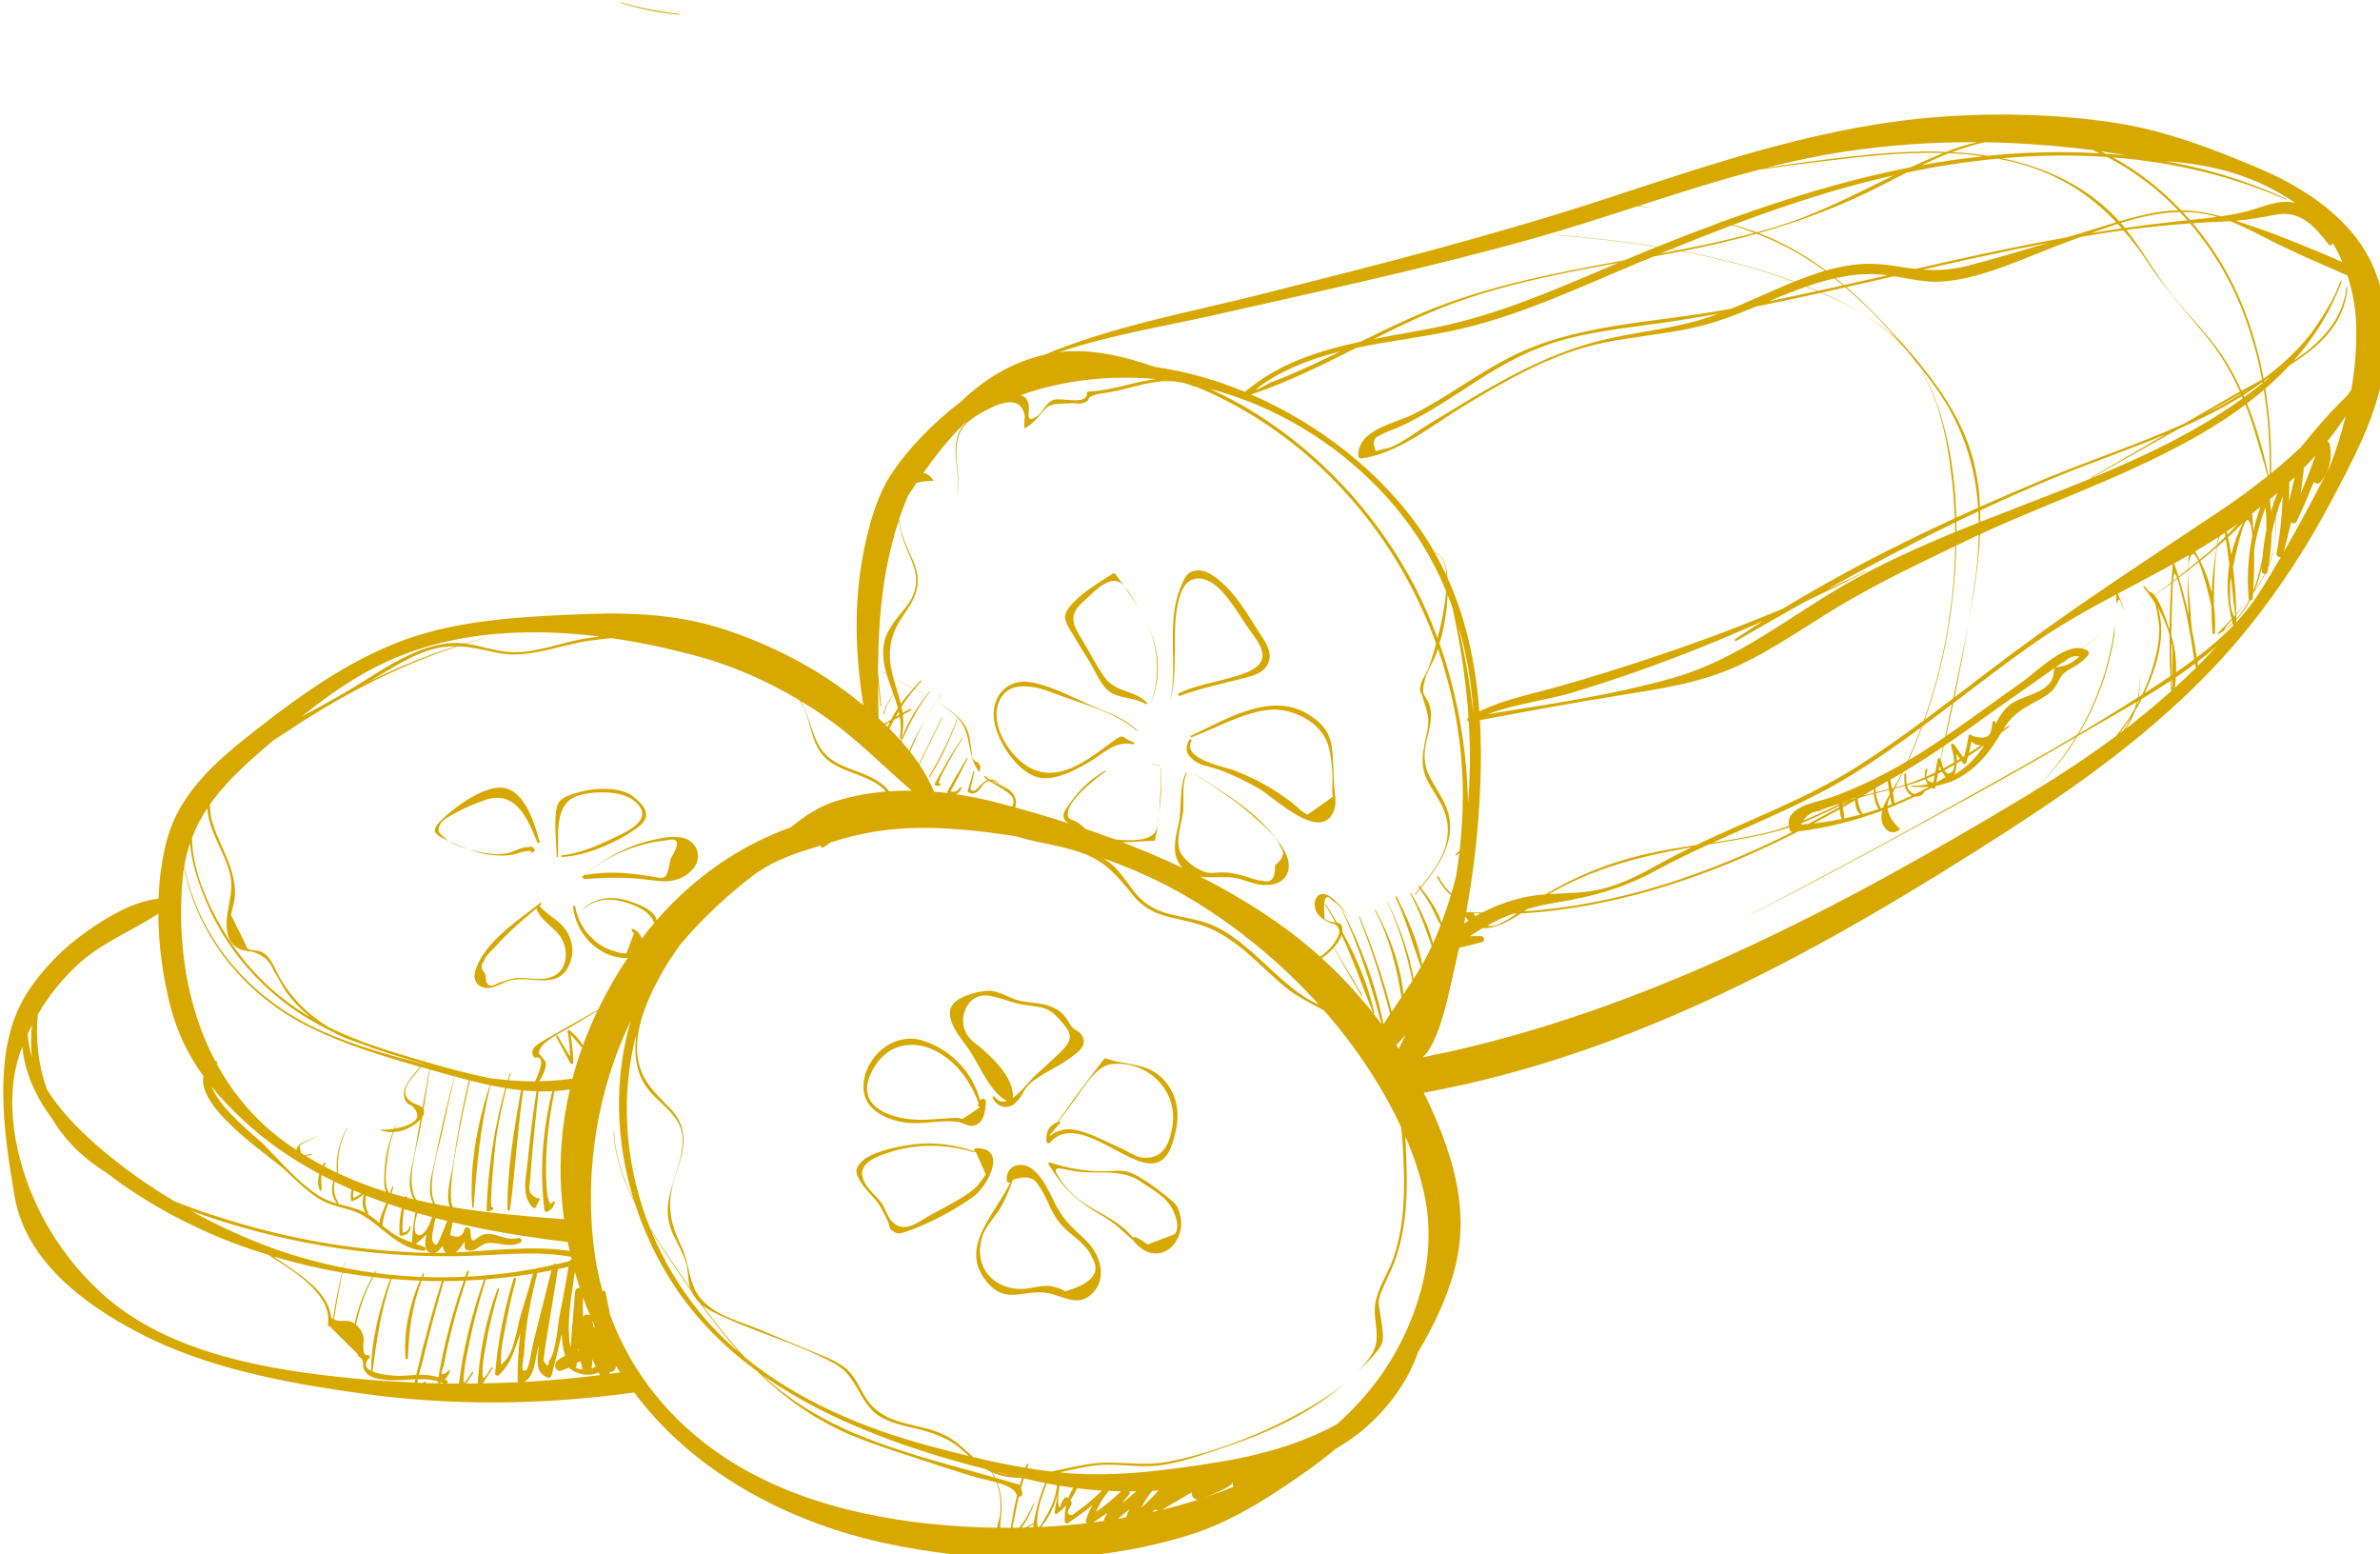 <?xml version="1.0" encoding="UTF-8" standalone="no"?>
<svg
   xmlns:dc="http://purl.org/dc/elements/1.1/"
   xmlns:cc="http://creativecommons.org/ns#"
   xmlns:rdf="http://www.w3.org/1999/02/22-rdf-syntax-ns#"
   xmlns:svg="http://www.w3.org/2000/svg"
   xmlns="http://www.w3.org/2000/svg"
   xmlns:sodipodi="http://sodipodi.sourceforge.net/DTD/sodipodi-0.dtd"
   xmlns:inkscape="http://www.inkscape.org/namespaces/inkscape"
   width="87.086mm"
   height="56.854mm"
   viewBox="0 0 87.086 56.854"
   version="1.1"
   id="svg5160"
   inkscape:version="1.0.1 (3bc2e813f5, 2020-09-07)"
   sodipodi:docname="zuchini.svg">
  <defs
     id="defs5154" />
  <sodipodi:namedview
     id="base"
     pagecolor="#ffffff"
     bordercolor="#666666"
     borderopacity="1.0"
     inkscape:pageopacity="0.0"
     inkscape:pageshadow="2"
     inkscape:zoom="0.4609029"
     inkscape:cx="178.37273"
     inkscape:cy="276.90268"
     inkscape:document-units="mm"
     inkscape:current-layer="layer1"
     inkscape:document-rotation="0"
     showgrid="false"
     inkscape:window-width="1920"
     inkscape:window-height="1027"
     inkscape:window-x="-8"
     inkscape:window-y="-8"
     inkscape:window-maximized="1" />
  <g
     inkscape:label="Layer 1"
     inkscape:groupmode="layer"
     id="layer1"
     transform="translate(-58.639,-74.903)">
    <g
       id="g3549"
       transform="matrix(0.265,0,0,0.265,-3.962,22.851)"
       style="fill:#d6a800;fill-opacity:1">
      <g
         id="g897"
         transform="matrix(1.333,0,0,-1.333,536.517,291.386)"
         style="fill:#d6a800;fill-opacity:1">
        <path
           d="M 0,0 C 0.052,0.366 0.093,0.733 0.116,1.1 0.793,1.557 1.46,2.025 2.108,2.511 2.136,2.366 2.164,2.221 2.193,2.076 1.477,1.367 0.745,0.676 0,0 m -79.214,-65.7 c -1.742,-4.239 -4.365,-7.723 -7.576,-10.556 -3.736,-2.059 -8.128,-3.258 -12.263,-3.921 -5.106,-0.818 -10.495,-1.564 -15.671,-1.143 -0.257,0.021 -0.515,0.052 -0.773,0.078 1.698,0.382 3.394,0.81 5.051,0.797 2.001,-0.015 3.894,-0.348 5.894,0.016 2.33,0.424 4.61,1.266 6.844,2.035 3.719,1.28 7.243,2.885 10.394,5.273 0.616,0.467 1.214,0.964 1.799,1.478 -1.999,-1.739 -4.547,-3.18 -6.581,-4.217 -3.654,-1.863 -8.04,-3.473 -12.081,-4.265 -2.172,-0.427 -4.111,-0.115 -6.269,-0.102 -1.641,0.011 -3.243,-0.362 -4.838,-0.703 -0.351,-0.074 -0.707,-0.152 -1.068,-0.226 -0.837,0.098 -1.675,0.219 -2.514,0.356 0.039,0.11 0.072,0.22 0.112,0.33 0.04,0.112 -0.137,0.159 -0.178,0.049 -0.043,-0.116 -0.081,-0.232 -0.122,-0.347 -1.628,0.27 -3.253,0.601 -4.865,0.976 -0.064,0.042 -0.122,0.09 -0.189,0.13 -0.026,0.016 -0.048,-0.024 -0.024,-0.04 0.031,-0.019 0.058,-0.041 0.088,-0.061 -0.141,0.033 -0.28,0.068 -0.42,0.101 -0.713,0.629 -1.388,1.309 -2.179,1.837 -2.93,1.954 -6.78,0.984 -8.92,4.266 -0.776,1.19 -1.132,2.392 -2.328,3.263 -0.975,0.71 -2.155,1.117 -3.261,1.579 -1.816,0.759 -3.633,1.515 -5.45,2.272 -2.205,0.92 -4.858,1.495 -6.293,3.478 -1.049,1.451 -0.975,3.413 -1.772,5.072 -1.303,2.713 -1.585,4.579 -0.604,7.455 0.911,2.669 1.461,4.863 -0.711,7.028 -1.869,1.863 -3.274,3.292 -3.299,6.089 -0.02,2.403 0.992,4.811 2.076,6.901 0.706,1.36 1.524,2.648 2.425,3.87 2.271,2.695 4.951,5.194 7.857,7.385 0.324,0.203 0.647,0.405 0.977,0.599 1.827,1.076 3.718,1.643 5.68,2.241 0,-0.149 0.144,-0.293 0.297,-0.184 0.245,0.177 0.496,0.344 0.749,0.509 0.064,0.02 0.128,0.039 0.192,0.06 4.647,1.484 8.743,1.672 13.585,1.252 1.862,-0.162 3.698,-0.397 5.508,-0.705 0.622,-0.182 1.246,-0.351 1.877,-0.489 1.671,-0.365 3.378,-0.654 4.987,-1.252 2.381,-0.884 3.592,-2.395 5.135,-4.305 2.001,-2.479 4.396,-2.21 7.219,-3.164 3.467,-1.173 5.824,-4.1 8.562,-6.364 1.206,-0.998 2.668,-1.684 4.046,-2.445 2.065,-2.358 3.932,-4.882 5.546,-7.543 0.877,-1.444 1.69,-2.949 2.412,-4.497 0.07,-0.458 0.123,-0.939 0.155,-1.473 0.239,-4.053 0.4,-8.287 -0.96,-12.177 -0.541,-1.547 -1.613,-3.044 -1.862,-4.687 -0.266,-1.747 0.692,-3.525 -0.337,-5.189 -0.418,-0.675 -0.957,-1.321 -1.575,-1.936 0.604,0.569 1.193,1.153 1.736,1.775 1.067,1.222 1.063,1.497 0.892,2.953 -0.305,2.616 -0.667,2.308 0.104,4.103 0.366,0.852 0.803,1.668 1.134,2.535 0.685,1.792 1.034,3.684 1.196,5.591 0.176,2.064 0.124,4.139 0.026,6.207 -0.019,0.415 -0.029,0.842 -0.045,1.274 0.799,-1.848 1.454,-3.756 1.897,-5.707 1.054,-4.634 0.367,-9.156 -1.424,-13.515 m -25.701,-19.422 c 1.035,0.596 2.065,1.203 3.093,1.813 -0.06,-0.397 0.236,-0.767 0.643,-0.769 -1.229,-0.393 -2.477,-0.736 -3.736,-1.044 m -13.864,-1.828 c 0.24,0.145 0.437,0.27 0.567,0.35 -0.017,-0.11 -0.034,-0.22 -0.05,-0.331 -0.173,-0.007 -0.345,-0.014 -0.517,-0.019 m -31.468,7.282 c -5.611,3.723 -9.63,8.757 -11.83,14.754 -0.143,0.747 -0.292,1.496 -0.444,2.256 -0.04,0.201 -0.204,0.257 -0.352,0.215 -0.43,1.58 -0.745,3.218 -0.933,4.911 -0.865,7.778 0.449,15.997 3.887,23.093 -1.802,-6.069 -1.569,-12.57 0.297,-18.588 -1.135,2.239 -1.947,4.606 -2.037,7.191 -0.001,0.029 -0.047,0.029 -0.046,0 0.089,-2.707 0.965,-5.149 2.17,-7.463 0.866,-2.715 2.062,-5.328 3.557,-7.755 2.42,-3.927 5.553,-7.091 9.12,-9.7 2.968,-2.922 6.356,-5.286 10.254,-6.841 2.548,-1.017 5.19,-1.815 7.792,-2.682 1.476,-0.492 2.961,-0.954 4.445,-1.423 0.443,-0.14 1.41,-0.32 2.325,-0.587 0.138,-0.369 0.241,-0.757 0.31,-1.16 0.121,-0.718 0.131,-1.464 0.055,-2.187 -0.037,-0.351 -0.25,-0.899 -0.308,-1.345 -0.642,0.008 -1.281,0.021 -1.91,0.046 -9.006,0.352 -18.73,2.208 -26.352,7.265 m -11.872,8.627 c 0.001,0.035 0.007,0.067 0.001,0.103 -0.005,0.036 -0.013,0.069 -0.018,0.104 0.365,-0.061 0.734,0.242 0.646,0.664 0.15,-0.243 0.297,-0.486 0.452,-0.725 -0.36,-0.051 -0.72,-0.098 -1.081,-0.146 m -13.132,-0.986 c 0.331,0.532 0.668,1.059 1.009,1.586 0.037,0.057 -0.052,0.128 -0.096,0.074 -0.535,-0.648 -0.993,-1.88 -0.957,-0.383 0.025,1.062 0.248,2.138 0.438,3.183 0.324,1.788 0.774,3.544 1.288,5.287 0.031,0.106 -0.125,0.145 -0.163,0.045 -1.201,-3.163 -1.834,-6.432 -2.065,-9.798 -0.401,-0.006 -0.801,-0.012 -1.202,-0.014 0.245,0.36 0.494,0.717 0.748,1.074 0.049,0.071 -0.066,0.161 -0.121,0.093 -0.625,-0.779 -1.01,-1.837 -0.842,-0.138 0.112,1.132 0.361,2.273 0.591,3.386 0.444,2.155 1.021,4.28 1.677,6.379 1.629,0.127 3.254,0.321 4.874,0.584 -0.374,-1.42 -0.82,-2.82 -1.244,-4.226 -0.374,-1.239 -0.696,-3.841 -1.624,-4.768 -0.554,-0.552 -0.431,-0.738 -0.425,0.462 0.005,1.009 0.281,2.096 0.455,3.088 0.288,1.646 0.659,3.262 1.098,4.875 0.044,0.163 -0.203,0.23 -0.252,0.07 -0.994,-3.23 -1.627,-6.478 -1.921,-9.842 -0.018,-0.207 0.253,-0.282 0.386,-0.159 0.882,0.81 1.321,1.73 1.702,2.851 0.153,0.451 0.332,0.939 0.515,1.445 -0.192,-1.601 -0.274,-3.207 -0.279,-4.821 -0.001,-0.086 0.039,-0.155 0.094,-0.208 -1.227,-0.061 -2.455,-0.102 -3.684,-0.125 m -3.739,-0.008 c 0.109,0.085 0.144,0.259 -0.014,0.328 -0.066,0.03 -0.126,0.048 -0.191,0.075 0.26,0.237 0.403,0.501 0.538,0.957 0.017,0.058 -0.067,0.078 -0.089,0.025 -0.781,-0.696 -0.975,-0.558 -0.579,0.411 0.104,0.553 0.216,1.105 0.335,1.655 0.179,0.825 0.375,1.646 0.585,2.464 0.411,1.599 0.886,3.177 1.4,4.745 0.622,0.026 1.243,0.06 1.865,0.106 -1.228,-3.494 -2.146,-7.106 -2.592,-10.786 -0.42,0.001 -0.839,0.014 -1.258,0.02 m -9.596,0.516 c -8.939,0.864 -19.416,2.597 -26.263,8.923 -2.875,2.656 -5.185,5.844 -6.79,9.4 -2.022,4.484 -3.22,10.292 -1.641,15.148 0.096,0.294 0.21,0.584 0.32,0.875 0.249,-2.68 1.407,-5.199 3.131,-7.502 0.112,-0.187 0.222,-0.376 0.342,-0.558 1.389,-2.124 3.249,-3.743 5.341,-5.049 4.185,-3.231 9.074,-5.695 12.854,-7.13 1.251,-0.475 2.516,-0.899 3.788,-1.292 0.025,-0.015 0.05,-0.029 0.075,-0.046 2.242,-1.455 6.657,-3.962 6.118,-7.211 -0.015,-0.096 0.075,-0.18 0.168,-0.129 l 2.937,-2.916 c -0.037,-0.072 -0.019,-0.162 0.054,-0.204 0.897,-0.524 0.113,-0.833 0.787,-1.692 0.451,-0.575 1.351,-0.682 2.005,-0.757 1.078,-0.123 2.092,0.014 3.103,0.061 -0.026,-0.115 -0.054,-0.23 -0.079,-0.345 -2.088,0.089 -4.173,0.223 -6.25,0.424 m -33.376,33.287 c -0.234,0.779 -0.386,1.581 -0.438,2.404 0.136,0.299 0.279,0.594 0.429,0.887 -0.11,-1.092 -0.11,-2.197 0.009,-3.291 m 5.019,9.815 c 2.44,2.152 5.431,3.294 8.066,5.035 0.021,-3.272 0.487,-6.579 1.242,-9.534 0.716,-2.803 1.887,-5.155 3.44,-7.295 -0.705,-3.306 6.807,-8.231 8.382,-9.662 1.121,-1.019 2.203,-2.149 3.488,-2.971 1.163,-0.743 2.201,-0.867 3.479,-1.276 1.154,-0.37 2.087,-1.095 3.005,-1.839 0.056,-0.099 0.138,-0.168 0.244,-0.198 1.233,-1.002 2.472,-1.985 4.221,-2.133 0.184,-0.016 0.27,0.282 0.097,0.357 -0.304,0.132 -0.615,0.247 -0.928,0.361 0.432,0.308 0.806,0.644 1.12,1.015 -0.217,-0.919 -0.227,-1.762 0.403,-1.955 -0.133,0.002 -0.267,10e-4 -0.399,0.004 -6.471,0.174 -12.916,1.181 -19.133,2.982 -2.303,0.667 -4.692,1.429 -7.012,2.373 -2.1,1.255 -4.124,2.631 -6.032,4.135 -2.594,2.045 -5.325,4.527 -7.124,7.387 -0.916,2.466 -1.219,5.145 -0.971,7.818 1.189,2.024 2.692,3.88 4.412,5.396 m 43.872,34.072 c -0.336,-0.078 -0.674,-0.154 -1.009,-0.239 0.368,0.087 0.738,0.166 1.108,0.246 3.256,0.214 6.563,0.064 9.822,-0.344 -0.458,-0.054 -0.916,-0.113 -1.374,-0.185 -2.487,-0.387 -5.102,-1.505 -7.63,-1.439 -1.716,0.045 -3.234,0.667 -4.873,0.885 0.974,0.304 1.957,0.586 2.947,0.837 -1.028,-0.244 -2.047,-0.522 -3.059,-0.824 -0.524,0.063 -1.06,0.085 -1.62,0.031 -3.855,-0.377 -7.375,-3.116 -10.614,-5.014 -1.511,-0.885 -3.089,-1.734 -4.666,-2.597 2.721,2.197 5.561,4.203 8.804,5.696 3.823,1.761 7.95,2.66 12.164,2.947 m -13.921,-4.967 c 0.099,0.058 0.198,0.116 0.297,0.174 1.886,1.103 3.79,2.383 5.887,3.044 0.981,0.309 1.881,0.417 2.758,0.406 -3.06,-0.968 -6.041,-2.19 -8.942,-3.624 m 22.098,-37.723 c -0.002,0.006 0.001,0.011 -0.002,0.016 -0.344,0.606 -0.871,1.115 -1.385,1.577 -0.09,0.081 -0.213,10e-4 -0.194,-0.113 0.155,-0.877 0.237,-1.756 0.255,-2.643 -0.426,0.722 -0.857,1.443 -1.286,2.163 -0.061,0.102 -0.215,0.012 -0.159,-0.093 0.49,-0.914 0.975,-1.833 1.474,-2.744 0.076,-0.139 0.3,-0.076 0.298,0.081 -0.015,0.985 -0.115,1.957 -0.291,2.923 0.394,-0.41 0.735,-0.856 1.107,-1.291 0.039,-0.044 0.089,-0.039 0.129,-0.016 -0.389,-1.083 -0.731,-2.183 -1.024,-3.296 -1.174,-0.16 -2.318,-0.244 -3.447,-0.265 0.409,0.669 0.835,1.467 0.648,2.058 0.034,-0.109 -0.712,0.989 -0.666,0.717 -0.2,1.174 2.346,2.287 3.221,2.813 0.944,0.568 1.888,1.135 2.832,1.703 -0.559,-1.173 -1.066,-2.369 -1.51,-3.59 m -13.188,-21.428 c 0.347,0.249 0.667,0.683 0.928,1.11 0.007,-0.185 0.013,-0.369 0.019,-0.553 0.005,-0.151 0.1,-0.275 0.244,-0.32 0.909,-0.285 1.297,0.647 2.16,0.728 1.235,0.116 2.079,-0.535 3.34,0.038 0.283,0.128 0.079,0.565 -0.207,0.49 -1.371,-0.358 -2.328,0.661 -3.545,0.36 -0.916,-0.226 -1.318,-1.503 -1.406,0.419 -0.014,0.307 -0.438,0.453 -0.6,0.162 -0.176,-0.79 -0.677,-1.002 -1.504,-0.638 l 0.269,1.32 c 3.971,-0.937 8.006,-1.568 11.926,-2.038 0.06,-0.308 0.123,-0.616 0.19,-0.923 -3.853,0.577 -7.88,0.028 -11.814,-0.155 m 14.263,-7.723 c -0.034,0.205 -0.06,0.415 -0.086,0.624 0.089,-0.201 0.17,-0.404 0.261,-0.604 -0.058,0.002 -0.117,-0.004 -0.175,-0.02 m -5.766,-2.35 c 0.045,0.179 0.089,0.357 0.134,0.535 -0.042,-0.354 -0.079,-0.707 -0.107,-1.06 -0.087,-1.069 -0.043,-1.969 1.025,-2.377 0.161,-0.062 0.353,0.069 0.394,0.224 0.381,1.43 0.727,2.866 1.057,4.307 0.029,-0.786 0.131,-1.548 0.342,-2.259 -0.281,-0.145 -0.549,-0.306 -0.785,-0.489 -0.454,-0.35 -0.225,-1.288 0.437,-1.036 0.251,0.096 0.501,0.191 0.746,0.295 0.788,-0.732 2.107,-0.966 3.075,-0.499 0.047,-0.094 0.093,-0.188 0.143,-0.282 -2.612,-0.322 -5.237,-0.557 -7.868,-0.701 1.099,0.527 1.143,2.29 1.407,3.342 m 1.435,8.207 c -0.412,-1.634 -0.823,-3.268 -1.234,-4.902 -0.226,-0.898 -0.453,-1.795 -0.678,-2.693 -0.082,-0.324 -0.421,-2.502 -0.674,-2.694 -0.764,-0.578 -0.286,1.2 -0.267,1.545 0.049,0.872 0.127,1.744 0.231,2.611 0.24,1.991 0.668,3.927 1.158,5.868 0.489,0.083 0.977,0.17 1.464,0.265 m 3.277,-4.854 c -0.035,0.687 -0.036,1.38 -0.016,2.078 0.228,-0.637 0.477,-1.265 0.739,-1.888 -0.254,0.17 -0.644,0.111 -0.723,-0.19 m 0.978,-4.336 c 0.102,-0.257 0.213,-0.511 0.329,-0.765 -0.128,-0.088 -0.27,-0.154 -0.423,-0.204 0.037,0.324 0.069,0.647 0.094,0.969 m -1.65,-0.619 0.022,0.252 c 0.126,0.053 0.256,0.101 0.39,0.145 0.061,-0.281 0.127,-0.563 0.198,-0.845 -0.086,0.008 -0.174,0.011 -0.254,0.027 -0.168,0.033 -0.331,0.09 -0.488,0.159 0.07,0.067 0.123,0.156 0.132,0.262 m 0.152,1.732 c 0.014,-0.082 0.033,-0.165 0.047,-0.247 -0.023,-0.006 -0.047,-0.011 -0.07,-0.017 0.008,0.088 0.016,0.176 0.023,0.264 m -0.331,7.937 c 0.157,-0.561 0.327,-1.117 0.509,-1.67 -0.219,0.022 -0.466,-0.106 -0.489,-0.391 -0.155,-1.929 -0.31,-3.859 -0.465,-5.789 -0.489,2.402 0.116,5.464 0.445,7.85 m -0.653,0.508 c -0.273,-1.622 -0.566,-3.239 -0.902,-4.849 -0.228,-1.093 -0.403,-4.138 -1.134,-4.905 -0.034,-0.64 -0.223,-0.608 -0.565,0.095 0.061,0.451 0.122,0.901 0.183,1.351 0.137,0.92 0.299,1.837 0.447,2.755 0.289,1.775 0.575,3.55 0.868,5.324 0.368,0.076 0.736,0.145 1.103,0.229 m -13.052,2.19 c 0.031,-0.306 0.136,-0.562 0.346,-0.73 -0.388,-0.011 -0.774,-0.016 -1.159,-0.016 0.305,0.096 0.577,0.378 0.813,0.746 m -0.768,2.693 c 0.023,0.054 0.041,0.112 0.062,0.167 0.392,-0.103 0.785,-0.202 1.179,-0.298 -0.196,-0.522 -0.952,-2.485 -1.131,-2.453 -0.831,0.147 -0.209,1.8 -0.11,2.584 m -1.858,0.695 c 0.509,-0.148 1.02,-0.289 1.533,-0.426 -0.091,-0.237 -0.19,-0.504 -0.286,-0.786 -0.303,-0.57 -0.692,-1.18 -1.124,-1.076 -0.606,0.146 -0.367,1.333 -0.123,2.288 m -8.174,1.056 c -0.396,0.686 -0.564,1.435 -0.381,2.184 0.58,-0.28 1.168,-0.547 1.76,-0.805 -0.084,-0.352 -0.108,-0.708 -0.059,-1.09 0.009,-0.068 0.071,-0.148 0.152,-0.116 0.424,0.17 0.794,0.408 1.131,0.692 0.017,-0.007 0.034,-0.014 0.051,-0.021 -0.217,-0.615 -0.185,-1.288 0.154,-1.881 -0.885,0.468 -1.873,0.66 -2.844,0.933 0.036,0.02 0.06,0.062 0.036,0.104 m -9.882,8.59 c 2.388,-2.231 5.059,-4.069 7.915,-5.595 -0.163,-0.587 -0.197,-1.211 0.063,-1.716 0.044,-0.086 0.166,-0.038 0.171,0.047 0.025,0.42 -0.067,0.838 -0.037,1.263 0.008,0.095 0.023,0.188 0.037,0.281 0.405,-0.213 0.812,-0.421 1.224,-0.623 -0.273,-0.787 -0.179,-1.664 0.377,-2.323 -0.635,0.183 -1.26,0.405 -1.839,0.773 -2.105,1.337 -3.882,3.444 -5.621,5.206 -0.989,1.001 -4.64,3.771 -5.523,6.109 0.962,-1.183 2.042,-2.31 3.233,-3.422 m 11.47,-7.303 c 0.262,-0.112 0.526,-0.221 0.79,-0.329 -0.257,-0.19 -0.535,-0.351 -0.834,-0.487 -0.026,0.28 -0.009,0.55 0.044,0.816 m 7.139,13.116 c 0.004,0.006 0.007,0.013 0.011,0.019 0.255,-0.073 0.511,-0.146 0.766,-0.218 -0.259,0.066 -0.518,0.132 -0.777,0.199 m 1.294,-14.524 c -0.937,1.841 0.318,5.509 0.714,7.373 0.414,1.95 0.852,3.892 1.325,5.828 0.49,-0.134 0.987,-0.265 1.489,-0.392 -0.017,-0.004 -0.032,-0.012 -0.037,-0.034 -0.666,-2.816 -1.207,-5.646 -1.598,-8.513 -0.172,-1.266 -0.848,-3.259 -0.376,-4.543 -0.508,0.087 -1.013,0.181 -1.517,0.281 m -1.944,0.419 c -0.002,0.012 0.002,0.024 -0.007,0.037 -1.18,1.737 0.152,5.694 0.478,7.645 0.05,0.298 0.097,0.596 0.145,0.893 0.137,0.2 0.217,0.409 0.193,0.616 -0.009,0.074 -0.031,0.14 -0.06,0.199 0.222,1.371 0.44,2.742 0.655,4.113 0.32,-0.09 0.641,-0.181 0.96,-0.27 0.52,-0.147 1.051,-0.295 1.588,-0.442 -0.752,-2.823 -1.429,-5.659 -1.996,-8.526 -0.301,-1.518 -0.927,-3.203 -0.214,-4.645 -0.584,0.117 -1.164,0.244 -1.742,0.38 m -0.555,10.165 c -1.362,0.994 -0.037,2.261 0.712,3.192 0.111,0.137 0.207,0.276 0.298,0.415 0.299,-0.085 0.598,-0.17 0.897,-0.254 -0.241,-1.324 -0.479,-2.649 -0.713,-3.974 -0.294,0.31 -0.888,0.398 -1.194,0.621 m -0.602,-9.863 c -0.002,-0.005 -0.003,-0.01 -0.005,-0.016 -0.473,0.124 -0.944,0.256 -1.413,0.394 l 0.206,0.64 c 0.024,0.076 -0.091,0.105 -0.119,0.032 -0.08,-0.209 -0.159,-0.418 -0.239,-0.627 -0.041,0.012 -0.082,0.024 -0.123,0.036 -0.55,0.851 -0.241,2.777 -0.144,3.559 0.116,0.938 0.337,1.83 0.64,2.711 0.531,0.023 1.052,0.16 1.581,0.432 0.307,0.157 0.839,0.485 1.201,0.878 -0.202,-1.152 -0.404,-2.304 -0.602,-3.456 -0.271,-1.575 -0.951,-3.376 -0.077,-4.827 -0.235,0.057 -0.469,0.116 -0.702,0.176 10e-4,0.003 10e-4,0.007 0.003,0.011 0.044,0.133 -0.16,0.185 -0.207,0.057 m 16.118,1.76 c 0.043,-1.361 0.164,-2.715 0.344,-4.058 -3.889,0.293 -7.743,0.614 -11.499,1.239 -0.959,1.361 1.432,11.665 1.732,13.084 0.005,0.024 -0.006,0.04 -0.021,0.052 0.694,-0.176 1.397,-0.342 2.106,-0.491 -1.313,-3.947 -2.138,-8.464 -1.828,-12.629 0.007,-0.099 0.146,-0.099 0.153,0 0.307,4.313 0.698,8.407 1.736,12.617 0.51,-0.107 1.022,-0.202 1.536,-0.287 -1.156,-4.134 -1.801,-8.328 -1.935,-12.639 -0.004,-0.124 0.131,-0.18 0.231,-0.132 0.139,0.067 0.279,0.135 0.418,0.202 0.118,0.057 0.035,0.247 -0.089,0.21 -0.365,-0.108 0.387,6.968 0.435,7.27 0.272,1.71 0.633,3.397 1.065,5.069 0.499,-0.08 0.999,-0.151 1.5,-0.205 -0.701,-4.032 -1.446,-8.258 -1.397,-12.353 0.002,-0.141 0.235,-0.185 0.256,-0.035 0.569,4.108 0.761,8.256 1.375,12.367 0.458,-0.045 0.915,-0.075 1.371,-0.092 -0.373,-2.412 -0.676,-4.835 -0.91,-7.264 -0.153,-1.586 -0.712,-3.532 0.524,-4.773 0.086,-0.086 0.252,-0.074 0.31,0.04 l 0.393,0.763 c 0.056,0.109 -0.096,0.247 -0.181,0.139 -0.738,0.294 -1.016,0.776 -0.834,1.446 0.025,0.318 0.05,0.636 0.075,0.955 0.078,1.113 0.181,2.225 0.283,3.336 0.163,1.785 0.361,3.567 0.56,5.348 0.472,-0.012 0.942,-0.006 1.41,0.017 -0.982,-4.019 -1.327,-8.184 -0.805,-12.3 0.017,-0.137 0.158,-0.262 0.298,-0.171 0.59,0.385 0.511,0.282 0.78,0.95 0.046,0.116 -0.136,0.183 -0.197,0.083 -0.527,-0.866 -0.67,1.546 -0.681,1.795 -0.048,1.036 -0.048,2.072 -0.005,3.108 0.092,2.205 0.406,4.389 0.849,6.548 0.536,0.033 1.067,0.09 1.593,0.177 -0.711,-3.067 -1.053,-6.219 -0.951,-9.386 m -36.79,28.986 c 2.454,-5.945 7.072,-10.691 12.843,-13.477 0.949,-0.536 1.964,-0.966 3.022,-1.298 2.152,-0.827 4.366,-1.501 6.581,-2.136 -0.004,-0.007 -0.009,-0.014 -0.013,-0.021 -3.636,0.937 -7.266,1.947 -10.687,3.512 -7.172,3.281 -12.337,9.323 -13.958,16.885 0.143,0.863 0.349,1.675 0.61,2.445 0.144,-2.042 0.863,-4.12 1.602,-5.91 m 0.18,9.515 c 0.056,-0.705 0.229,-1.445 0.516,-2.222 0.555,-1.499 1.386,-2.9 1.807,-4.448 0.583,-2.14 -0.534,-3.894 -0.286,-5.93 0.122,-1.008 0.543,-1.677 1.496,-2.058 0.392,-0.097 0.788,-0.168 1.188,-0.21 1.087,-0.33 1.798,-0.972 2.136,-1.928 0.523,-0.789 0.888,-1.653 1.468,-2.419 0.696,-0.92 1.494,-1.732 2.369,-2.438 -3.476,2.045 -6.434,4.877 -8.603,8.288 -1.76,2.769 -3.668,6.735 -3.675,10.31 0.42,1.092 0.952,2.103 1.584,3.055 m -2.558,-7.332 c 0.034,0.392 0.083,0.772 0.141,1.145 1.516,-7.27 6.346,-13.219 13.161,-16.558 3.585,-1.757 7.445,-2.932 11.288,-4.025 -0.799,-1.084 -2.172,-2.216 -1.48,-3.555 0.214,-0.413 0.475,-0.314 0.732,-0.578 1.314,-1.344 -0.394,-2.025 -1.86,-2.272 0.04,0.107 0.075,0.215 0.117,0.322 0.01,0.024 -0.032,0.041 -0.042,0.017 -0.05,-0.115 -0.095,-0.233 -0.142,-0.35 -0.546,-0.087 -1.051,-0.116 -1.344,-0.095 -0.052,0.003 -0.061,-0.077 -0.012,-0.09 0.419,-0.119 0.822,-0.172 1.219,-0.163 -0.505,-1.348 -0.826,-2.757 -0.871,-4.205 -0.015,-0.496 -0.113,-1.406 0.159,-1.976 -1.687,0.523 -3.344,1.153 -4.965,1.913 -0.097,1.647 0.168,3.177 0.94,4.657 0.013,0.027 -0.026,0.049 -0.04,0.024 -0.77,-1.423 -1.153,-3.013 -1.017,-4.626 -0.445,0.211 -0.888,0.431 -1.328,0.663 0.045,0.106 0.093,0.211 0.146,0.314 0.045,0.088 -0.081,0.162 -0.132,0.078 -0.059,-0.096 -0.116,-0.199 -0.171,-0.307 -0.594,0.316 -1.182,0.652 -1.765,1.01 0.233,0.006 0.461,0.045 0.617,0.087 0.076,0.021 0.043,0.141 -0.033,0.118 -0.142,-0.041 -0.435,-0.128 -0.686,-0.142 -0.127,0.079 -0.255,0.155 -0.381,0.236 l -0.134,0.742 c 0.124,0.088 0.248,0.177 0.371,0.265 0.205,0.122 0.434,0.206 0.65,0.304 0.431,0.196 0.861,0.403 1.293,0.605 -0.441,-0.186 -0.885,-0.366 -1.322,-0.555 -0.408,-0.177 -1.169,-0.406 -1.281,-0.933 -0.011,-0.049 -0.016,-0.095 -0.018,-0.139 -0.409,0.271 -0.817,0.548 -1.221,0.841 -3.034,2.202 -5.356,4.977 -7.054,8.094 0.126,0.108 -0.009,0.311 -0.152,0.284 -2.985,5.641 -3.955,12.367 -3.383,18.85 m 19.446,-34.875 c -0.09,0.064 -0.182,0.122 -0.274,0.178 0.048,0.035 0.078,0.097 0.043,0.168 -0.281,0.564 -0.355,1.177 -0.199,1.751 0.682,-0.271 1.37,-0.529 2.065,-0.774 -0.059,-0.155 -0.12,-0.311 -0.178,-0.466 -0.18,-0.479 -0.473,-1.017 -0.502,-1.529 -0.001,-0.027 0,-0.054 0,-0.082 -0.31,0.26 -0.622,0.518 -0.955,0.754 m 2.855,-2.143 c -0.432,0.228 -0.817,0.506 -1.189,0.802 -0.01,0.044 -0.049,0.075 -0.101,0.082 -0.095,0.077 -0.19,0.154 -0.283,0.231 -0.083,0.544 0.435,1.886 0.463,1.974 0.033,0.102 0.065,0.205 0.098,0.306 0.471,-0.163 0.945,-0.32 1.42,-0.473 -0.203,-0.87 -0.292,-1.757 -0.245,-2.668 0.005,-0.088 0.074,-0.171 0.168,-0.168 0.562,0.021 0.945,0.355 1.006,0.916 0.008,0.07 -0.102,0.082 -0.12,0.017 -0.146,-0.418 -0.39,-0.611 -0.722,-0.604 -0.05,0.824 0.007,1.631 0.161,2.428 0.39,-0.123 0.781,-0.242 1.173,-0.358 -0.218,-1.023 -0.335,-2.033 -0.36,-3.102 -0.501,0.181 -0.998,0.369 -1.469,0.617 m -0.657,-4.394 c 0.975,-0.084 1.951,-0.141 2.928,-0.178 -1.063,-2.52 -1.687,-5.262 -1.485,-8.005 0.012,-0.166 0.256,-0.169 0.26,0 0.077,2.793 0.429,5.407 1.417,7.999 0.695,-0.024 1.39,-0.036 2.086,-0.036 -1.001,-3.208 -1.894,-6.443 -2.645,-9.717 -0.525,-0.025 -1.048,-0.085 -1.573,-0.104 -0.307,-0.011 -1.991,0.042 -2.96,0.454 0.431,3.297 0.89,6.434 1.972,9.587 m -5.081,0.65 c 1.026,-0.176 2.056,-0.317 3.087,-0.441 -0.84,-1.521 -1.482,-3.154 -1.826,-4.855 -0.074,0.052 -0.143,0.11 -0.225,0.153 -0.612,0.316 -1.073,0.04 -1.619,0.192 -0.13,0.036 -0.223,0.071 -0.302,0.105 0.257,1.627 0.535,3.24 0.885,4.846 m -1.387,-3.718 c -0.713,2.071 -3.042,3.522 -4.751,4.721 -0.328,0.23 -0.659,0.453 -0.994,0.671 2.334,-0.695 4.697,-1.253 7.08,-1.665 -0.382,-1.589 -0.709,-3.195 -0.921,-4.814 -0.297,0.169 -0.175,0.393 -0.414,1.087 m 4.004,-4.818 c -0.718,-0.116 -0.364,1.538 -0.433,1.857 -0.111,0.508 -0.389,0.966 -0.787,1.291 0.376,1.725 0.939,3.353 1.796,4.935 0.58,-0.069 1.159,-0.134 1.741,-0.186 -1.089,-3.024 -1.946,-6.299 -1.972,-9.53 -0.555,0.282 -0.787,0.709 -0.184,1.355 0.121,0.129 -0.002,0.303 -0.161,0.278 m 5.46,-2.038 c -0.06,0 -0.119,-0.004 -0.178,-0.006 0.093,0.321 0.214,0.66 0.272,0.9 0.228,0.962 0.466,1.92 0.708,2.878 0.501,1.989 1.043,3.965 1.62,5.933 0.687,0.003 1.374,0.017 2.06,0.043 -1.148,-3.264 -2.037,-6.592 -2.623,-10.007 -0.588,0.176 -1.164,0.257 -1.859,0.259 m 1.925,-0.886 c -0.464,0.01 -0.929,0.013 -1.393,0.027 l 0.002,0.002 c 0.084,0.064 0.011,0.203 -0.085,0.146 -0.103,-0.062 -0.188,-0.104 -0.267,-0.138 -0.146,0.005 -0.293,0.017 -0.439,0.022 -0.047,0.083 -0.05,0.214 -0.026,0.372 0.681,0.02 1.365,-0.017 2.068,-0.216 0,-0.003 -0.001,-0.006 -0.001,-0.009 -0.016,-0.097 0.052,-0.195 0.141,-0.206 m 0.217,0.102 c 0.092,-0.034 0.184,-0.072 0.277,-0.111 -0.164,0.003 -0.328,0.006 -0.492,0.009 0.03,-0.002 0.062,0.004 0.094,0.024 0.044,0.027 0.081,0.052 0.121,0.078 m 2.701,10.946 c 0.057,0.169 0.106,0.341 0.164,0.51 0.038,0.113 -0.138,0.159 -0.178,0.049 -0.07,-0.19 -0.135,-0.38 -0.203,-0.571 -1.449,-0.066 -2.901,-0.075 -4.351,-0.022 0.036,0.089 0.067,0.179 0.105,0.268 0.037,0.089 -0.091,0.168 -0.133,0.077 -0.052,-0.111 -0.097,-0.227 -0.148,-0.34 -1.589,0.063 -3.175,0.199 -4.752,0.405 0.03,0.052 0.057,0.105 0.087,0.157 0.031,0.051 -0.049,0.097 -0.079,0.046 -0.037,-0.062 -0.071,-0.126 -0.107,-0.189 -1.076,0.144 -2.147,0.32 -3.21,0.529 0.048,0.209 0.091,0.418 0.142,0.627 0.004,0.019 -0.025,0.027 -0.03,0.008 -0.053,-0.208 -0.102,-0.418 -0.154,-0.627 -2.882,0.571 -5.711,1.38 -8.435,2.443 -2.501,0.977 -4.952,2.132 -7.32,3.441 0.004,-10e-4 0.008,-0.003 0.012,-0.004 6.272,-2.242 12.779,-3.752 19.415,-4.367 3.455,-0.32 6.93,-0.403 10.397,-0.248 3.211,0.142 6.389,0.446 9.528,-0.136 0.021,-0.088 0.04,-0.177 0.062,-0.266 -0.084,-0.022 -0.152,-0.075 -0.189,-0.159 -0.449,-0.117 -0.898,-0.234 -1.35,-0.34 -0.13,0.078 -0.303,0.064 -0.388,-0.084 -2.911,-0.655 -5.889,-1.058 -8.885,-1.207 m 34.411,59.696 c 0.133,-0.213 0.262,-0.43 0.378,-0.659 0.75,-1.479 0.824,-3.287 1.77,-4.675 1.568,-2.305 5.168,-2.146 6.806,-4.125 -1.688,-0.141 -3.362,-0.44 -4.994,-0.931 -1.897,-0.57 -3.39,-1.563 -4.823,-2.755 -5.351,-1.944 -10.013,-5.139 -13.932,-9.645 -0.162,1.059 -1.962,1.699 -2.799,1.979 -1.674,0.56 -3.456,0.456 -4.797,-0.77 -0.022,-0.02 0.01,-0.051 0.033,-0.032 1.23,1.036 2.727,1.167 4.242,0.717 1.157,-0.344 2.673,-0.945 3.073,-2.185 -0.211,-0.247 -0.421,-0.496 -0.627,-0.75 -0.227,-0.281 -0.443,-0.568 -0.661,-0.854 -0.122,0.444 -0.443,0.817 -0.909,0.992 -0.119,0.044 -0.201,-0.123 -0.119,-0.205 0.076,-0.076 0.152,-0.153 0.228,-0.229 -0.261,-0.688 -0.524,-1.376 -0.785,-2.064 -0.244,-0.109 -0.994,0.115 -1.317,0.213 -0.745,0.226 -1.445,0.617 -2.031,1.131 -1.048,0.919 -1.721,2.114 -1.96,3.484 -0.022,0.126 -0.24,0.098 -0.226,-0.031 0.286,-2.572 2.2,-4.834 4.817,-5.259 0.286,-0.046 0.578,-0.052 0.858,-0.018 -1.164,-1.715 -2.194,-3.521 -3.092,-5.389 -1.824,-1.019 -3.652,-2.035 -5.462,-3.08 -0.646,-0.372 -1.765,-0.964 -1.174,-1.809 0.036,-0.052 0.086,-0.07 0.147,-0.06 1.108,0.196 0.454,-1.46 -0.027,-2.458 -0.918,-0.003 -1.828,0.035 -2.736,0.11 0.061,0.223 0.117,0.446 0.181,0.669 0.016,0.057 -0.072,0.08 -0.089,0.024 -0.071,-0.227 -0.133,-0.455 -0.2,-0.682 -0.641,0.056 -1.281,0.13 -1.922,0.221 -1.973,0.404 -3.931,0.923 -5.886,1.483 -0.291,0.084 -0.582,0.168 -0.873,0.251 0.041,0.09 0.081,0.179 0.119,0.274 0.011,0.029 -0.038,0.044 -0.048,0.013 -0.026,-0.092 -0.063,-0.184 -0.107,-0.276 -3.3,0.951 -6.618,1.96 -9.71,3.464 -2.204,1.28 -4.039,3.113 -5.3,5.418 -0.506,0.924 -0.753,1.884 -1.717,2.411 -0.446,0.243 -1.089,0.109 -1.482,0.348 l -1.73,3.517 c 0.165,0.578 0.295,1.164 0.389,1.757 0.241,2.587 -1.219,4.791 -2.082,7.12 -0.352,0.951 -0.5,1.794 -0.484,2.553 1.392,1.98 3.198,3.726 5.242,5.494 0.436,0.376 0.871,0.752 1.306,1.126 0.49,0.31 0.959,0.61 1.388,0.896 3.501,2.348 7.173,4.469 11.009,6.223 2.163,0.989 4.408,1.88 6.706,2.636 1.326,-0.041 2.609,-0.349 4.054,-0.658 3.161,-0.677 6.265,0.722 9.373,1.204 0.834,0.129 1.672,0.225 2.51,0.301 2.938,-0.424 5.827,-1.044 8.591,-1.78 3.85,-1.025 7.485,-2.614 10.881,-4.65 m 11.631,-9.365 c -0.775,0.008 -1.551,-0.013 -2.324,-0.067 -0.294,0.384 -0.673,0.719 -1.135,1.018 -2.446,1.579 -5.203,1.259 -6.493,4.42 -0.55,1.348 -0.858,2.681 -1.542,3.91 0.912,-0.552 1.811,-1.128 2.687,-1.743 3.183,-2.233 5.882,-5.028 8.807,-7.538 m -3.487,11.215 c 0.072,-0.81 0.155,-1.617 0.246,-2.418 0.007,-0.059 0.099,-0.059 0.093,0 -0.126,1.12 -0.243,2.26 -0.339,3.411 0.017,3.666 0.211,7.351 0.887,10.87 0.315,1.64 0.724,3.27 1.247,4.859 0.149,-1.051 0.5,-2.092 0.894,-3.028 0.73,-1.73 1.393,-3.136 0.45,-5 -0.401,-0.793 -1.075,-1.435 -1.596,-2.146 -0.573,-0.783 -1.094,-1.561 -1.269,-2.528 -0.197,-1.09 -0.025,-2.132 0.274,-3.158 -0.125,0.072 -0.253,0.143 -0.376,0.218 -0.027,0.016 -0.052,-0.028 -0.024,-0.043 0.133,-0.07 0.274,-0.142 0.412,-0.214 0.194,-0.662 0.439,-1.318 0.674,-1.977 -0.439,-0.647 -0.797,-1.343 -1.053,-2.094 -0.019,-0.056 0.071,-0.081 0.089,-0.025 0.235,0.744 0.568,1.429 0.982,2.071 0.172,-0.483 0.337,-0.967 0.469,-1.456 -0.266,-0.395 -0.511,-0.799 -0.721,-1.213 -0.23,-0.139 -0.461,-0.275 -0.691,-0.41 -0.197,0.187 -0.395,0.373 -0.596,0.555 -0.027,1.233 -0.048,2.477 -0.052,3.726 m 67.806,45.953 c 3.642,1.02 7.252,2.189 10.867,3.356 0.536,-0.057 1.074,-0.119 1.615,-0.192 -0.488,0.085 -0.979,0.164 -1.469,0.239 4.139,1.335 8.282,2.659 12.481,3.751 2.119,0.301 4.229,0.57 6.298,0.825 4.181,0.516 8.49,1.01 12.748,0.888 -1.142,-0.461 -2.264,-0.956 -3.372,-1.475 -1.404,-0.273 -2.799,-0.577 -4.184,-0.91 -5.226,-1.257 -10.341,-2.895 -15.381,-4.743 -0.343,0.086 -0.686,0.168 -1.029,0.246 0.327,-0.085 0.651,-0.175 0.974,-0.265 -2.221,-0.816 -4.43,-1.67 -6.627,-2.555 -3.423,0.55 -6.876,0.928 -10.324,1.224 -0.02,0.002 -0.02,-0.029 0,-0.031 3.422,-0.295 6.855,-0.674 10.258,-1.219 -0.203,-0.082 -0.407,-0.162 -0.611,-0.244 -0.916,-0.371 -1.83,-0.753 -2.742,-1.137 -7.612,-1.396 -15.205,-2.815 -22.344,-6.059 -1.677,-0.762 -3.333,-1.567 -4.989,-2.375 -4.295,-0.915 -8.446,-2.229 -11.921,-5.148 -0.017,-0.016 -0.029,-0.034 -0.04,-0.051 -3.019,1.25 -6.165,2.145 -9.319,2.588 -3.182,1.094 -6.625,1.938 -9.929,1.534 5.296,1.787 11.067,2.711 15.901,3.804 11.079,2.505 22.197,4.885 33.139,7.949 m 46.052,9.988 c -1.055,-0.244 -2.111,-0.561 -3.171,-0.979 -0.016,-0.007 -0.034,-0.015 -0.051,-0.021 -4.965,0.193 -10.012,-0.46 -14.875,-1.108 -1.274,-0.17 -2.545,-0.357 -3.816,-0.556 2.73,0.692 5.483,1.281 8.275,1.702 4.51,0.679 9.076,0.991 13.638,0.962 m 32.949,-6.293 c -0.24,0.06 -0.491,0.101 -0.757,0.114 C 10.202,50.412 8.68,49.628 7.225,49.288 6.423,49.1 5.61,48.957 4.792,48.835 c -1.348,0.363 -2.697,0.602 -4.121,0.619 -2.073,2.186 -4.453,4.059 -7.062,5.484 6.109,-0.479 12.141,-1.851 17.928,-4.369 0.044,-0.019 0.083,0.045 0.038,0.066 -4.042,1.877 -8.253,3.149 -12.552,3.918 0.098,-0.008 0.195,-0.02 0.292,-0.027 4.817,-0.346 9.142,-1.543 13.171,-4.304 m 4.871,-6.109 c -2.984,1.28 -5.964,2.535 -9.035,3.595 -0.678,0.234 -1.343,0.461 -2,0.672 1.377,0.122 2.709,0.345 4.081,0.617 2.632,0.522 4.083,-1.214 5.557,-3.088 0.149,-0.189 0.386,-0.016 0.394,0.178 0.381,-0.63 0.712,-1.293 1.003,-1.974 m 1.448,-6.891 C 18.837,35.093 18.651,32.966 18.286,30.861 18.134,30.649 17.982,30.436 17.825,30.228 16.109,28.59 14.57,26.789 13.078,24.94 12.086,24 11.053,23.098 9.987,22.232 c 0.044,2.928 -0.141,5.87 -0.608,8.761 0.881,0.763 1.72,1.566 2.508,2.415 3.008,1.89 5.696,4.219 6.01,8.056 0.005,0.069 -0.099,0.067 -0.107,0 -0.394,-3.406 -2.709,-5.734 -5.484,-7.595 1.84,2.068 3.389,4.399 4.539,7.075 0.049,0.108 0.08,0.185 0.092,0.227 0.121,0.286 0.245,0.567 0.354,0.86 0.032,0.086 -0.104,0.122 -0.136,0.038 -0.237,-0.625 -0.506,-1.222 -0.794,-1.803 -0.032,-0.058 -0.064,-0.115 -0.099,-0.179 -0.672,-1.209 -1.394,-2.358 -2.197,-3.446 -1.39,-1.761 -3.041,-3.282 -4.864,-4.625 -0.483,2.602 -1.199,5.157 -2.197,7.615 -1.246,3.068 -2.997,5.956 -5.141,8.494 1.079,0.072 2.16,0.131 3.248,0.174 0.205,0.008 0.404,0.028 0.605,0.041 1.71,-0.661 3.307,-1.568 4.958,-2.378 2.344,-1.149 4.758,-2.166 7.145,-3.221 0.024,-0.011 0.048,-0.016 0.072,-0.024 0.584,-1.78 0.886,-3.657 0.914,-5.495 M 15.742,22.293 C 14.323,19.549 12.854,16.786 11.3,14.083 l 0.756,3.087 c 0.167,-0.169 0.442,-0.212 0.573,0.07 0.633,1.353 1.225,2.719 1.784,4.1 0.15,-0.23 0.512,-0.268 0.725,0.009 0.942,1.228 1.173,2.339 0.932,3.845 -0.028,0.18 -0.138,0.27 -0.268,0.302 -0.003,0.005 -0.007,0.008 -0.011,0.013 0.685,0.854 1.33,1.738 1.928,2.657 -0.437,-1.768 -0.993,-3.513 -1.65,-5.226 -0.109,-0.215 -0.215,-0.432 -0.327,-0.647 M 4.385,4.355 C 3.742,3.654 3.085,2.97 2.416,2.301 2.396,2.435 2.377,2.568 2.356,2.702 c 0.7,0.531 1.377,1.081 2.029,1.653 m -2.609,1.68 c -0.087,0.798 -0.151,1.598 -0.19,2.399 -0.032,0.669 -0.244,2.38 -0.2,3.718 0.371,0.286 0.74,0.573 1.106,0.865 C 2.996,11.802 3.553,9.596 3.801,8.41 3.803,7.508 3.836,6.603 3.906,5.691 3.919,5.528 4.151,5.526 4.161,5.691 4.219,6.657 4.179,7.594 4.063,8.51 4.057,9.062 4.04,9.614 4.065,10.165 c 0.03,0.632 0.051,2.834 0.316,4.424 0.306,0.266 0.611,0.534 0.912,0.807 C 5.397,14.725 5.528,13.767 5.652,12.793 5.354,10.94 5.425,9.032 5.879,7.133 5.409,6.633 4.933,6.146 4.464,5.669 4.416,5.621 4.478,5.541 4.537,5.575 5.086,5.888 5.568,6.257 6.004,6.664 6.022,6.595 6.039,6.525 6.059,6.457 4.899,5.252 3.627,4.171 2.289,3.161 2.138,4.124 1.972,5.083 1.776,6.035 M -0.094,4.44 c -0.033,0.165 -0.125,0.521 -0.259,0.976 0.004,1.151 0.032,2.303 0.083,3.454 0.008,0.179 0.022,1.286 0.084,2.094 0.152,0.112 0.301,0.226 0.453,0.339 C 0.496,10.629 0.756,9.518 0.816,9.292 1.194,7.869 1.431,6.422 1.705,4.984 1.794,4.308 1.902,3.633 2.021,2.958 1.404,2.5 0.775,2.054 0.138,1.616 0.164,2.558 0.095,3.5 -0.094,4.44 M -0.316,1.308 c 0.009,0.321 0.024,0.609 0.019,0.748 -0.032,0.896 -0.047,1.793 -0.051,2.69 0.027,-0.118 0.059,-0.234 0.083,-0.353 0.056,-0.284 0.018,-1.84 0.013,-3.041 z m -3.813,-3.741 c 0.237,0.402 0.477,0.837 0.709,1.294 1.004,0.601 2.004,1.22 2.983,1.865 0.018,-0.354 0.041,-0.708 0.063,-1.063 -1.513,-1.354 -3.079,-2.645 -4.694,-3.882 0.401,0.566 0.712,1.163 0.939,1.786 M -5.67,-4.682 c 0.39,0.567 0.805,1.1 1.181,1.673 -0.229,-0.496 -0.508,-0.967 -0.833,-1.407 -0.116,-0.088 -0.232,-0.178 -0.348,-0.266 m 1.83,3.291 c 0.057,0.034 0.112,0.068 0.169,0.101 -0.084,-0.163 -0.165,-0.329 -0.253,-0.49 0.034,0.128 0.056,0.259 0.084,0.389 m 3.383,2.603 c -0.839,-0.565 -1.688,-1.118 -2.537,-1.671 -0.043,-0.028 -0.088,-0.055 -0.131,-0.083 1.307,2.747 2.287,6.184 1.345,8.905 0.525,-0.899 0.938,-1.855 1.235,-2.861 -0.007,-1.429 0.024,-2.859 0.088,-4.29 m -1.62,8.363 c 0.203,0.149 0.407,0.297 0.611,0.446 0.37,0.27 0.738,0.542 1.106,0.814 C -0.464,9.237 -0.526,7.641 -0.543,6.043 -0.937,7.289 -1.524,8.875 -2.077,9.575 m -98.036,-32.559 c 4.187,-2.753 8.077,-6.073 11.462,-9.827 -0.546,0.26 -1.085,0.533 -1.59,0.868 -1.86,1.235 -3.414,2.86 -5.073,4.338 -1.301,1.158 -2.68,2.279 -4.283,2.995 -2.324,1.038 -5.032,0.766 -7.11,2.404 -1.468,1.157 -2.155,3.029 -3.703,4.162 -0.192,0.139 -0.388,0.269 -0.588,0.391 3.779,-1.305 7.414,-3.049 10.885,-5.331 m -21.685,12.985 c -0.25,0.112 -0.499,0.226 -0.733,0.361 0.3,-0.015 0.578,-0.146 0.733,-0.361 m 39.645,30.331 c 2.939,-3.113 5.132,-6.583 6.681,-10.32 -0.13,-1.573 -0.5,-3.355 -0.89,-4.869 -0.68,1.841 -1.468,3.638 -2.373,5.372 -3.507,6.718 -8.656,12.59 -14.902,16.889 -2.018,1.39 -4.142,2.565 -6.347,3.585 6.796,-1.792 12.988,-5.527 17.831,-10.657 m 34.936,18.435 c -0.821,-0.304 -1.652,-0.581 -2.501,-0.812 -3.36,-0.916 -6.854,-1.207 -10.22,-2.098 -6.441,-1.704 -12.045,-5.343 -17.676,-8.763 -1.077,-0.654 -3.118,-2.273 -4.358,-2.352 -0.258,-0.075 -0.518,-0.149 -0.777,-0.223 -0.406,0.887 -0.236,1.445 0.51,1.674 0.352,0.27 1.373,0.585 1.818,0.788 2.942,1.339 5.568,3.161 8.278,4.901 2.814,1.807 5.692,3.339 8.941,4.207 3.756,1.005 7.66,1.329 11.493,1.92 1.501,0.231 2.998,0.488 4.492,0.758 m 3.682,8.353 c -2.62,-0.7 -5.269,-1.273 -7.928,-1.795 -0.223,0.041 -0.445,0.082 -0.669,0.121 2.081,0.849 4.173,1.678 6.278,2.471 0.787,-0.244 1.561,-0.509 2.319,-0.797 m 1.912,0.533 c -0.561,-0.165 -1.123,-0.321 -1.687,-0.473 -0.047,0.017 -0.094,0.037 -0.142,0.054 -0.754,0.271 -1.519,0.51 -2.29,0.725 3.15,1.186 6.329,2.292 9.549,3.26 2.338,0.703 4.707,1.328 7.096,1.864 -4.087,-1.991 -8.079,-4.12 -12.526,-5.43 m 23.311,7.157 c 0.412,-0.078 0.822,-0.164 1.23,-0.26 4.616,-1.085 8.092,-3.231 11.017,-6.329 -1.403,-0.421 -2.795,-0.882 -4.184,-1.286 -0.314,-0.092 -0.627,-0.185 -0.94,-0.277 -3.939,-0.705 -7.858,-1.522 -11.764,-2.388 -1.308,-0.291 -2.615,-0.586 -3.922,-0.882 -0.465,0.052 -0.937,0.116 -1.429,0.198 -1.437,0.241 -2.851,0.406 -4.312,0.296 -1.197,-0.09 -2.364,-0.332 -3.512,-0.658 -2.133,1.589 -4.441,2.922 -6.97,3.875 4.473,1.268 8.796,2.904 13.029,5.093 0.756,0.391 1.515,0.786 2.281,1.173 3.135,0.656 6.302,1.147 9.476,1.445 m -1.517,0.246 c -2.147,-0.228 -4.285,-0.54 -6.405,-0.927 0.939,0.449 1.89,0.87 2.858,1.245 1.189,-0.05 2.372,-0.153 3.547,-0.318 M -1.35,49.329 c -1.482,-0.211 -2.943,-0.586 -4.391,-1.012 -3.12,3.496 -7.51,5.568 -12.059,6.512 -0.036,0.007 -0.072,0.012 -0.108,0.02 3.637,0.322 7.283,0.382 10.904,0.134 2.724,-1.404 5.21,-3.291 7.367,-5.525 -0.557,-0.007 -1.127,-0.046 -1.713,-0.129 M 6.916,30.774 c -0.603,1.318 -1.281,2.582 -2.068,3.743 -1.491,2.197 -3.412,4.048 -5.071,6.111 -1.74,2.166 -3.063,4.63 -4.782,6.808 2.198,0.292 4.392,0.513 6.597,0.667 2.179,-2.542 3.959,-5.446 5.223,-8.538 1.01,-2.467 1.737,-5.03 2.225,-7.64 C 8.319,31.53 7.604,31.149 6.916,30.774 m 2.328,1.018 c 0.11,0.083 0.224,0.162 0.333,0.246 0.079,0.045 0.157,0.09 0.237,0.135 C 9.63,32.015 9.449,31.852 9.262,31.697 9.256,31.729 9.249,31.76 9.244,31.792 M 7.216,30.118 c -0.03,0.07 -0.065,0.138 -0.095,0.209 0.673,0.426 1.326,0.878 1.964,1.349 0.007,-0.034 0.012,-0.07 0.019,-0.105 C 8.489,31.068 7.857,30.586 7.216,30.118 m 6.113,-7.39 c 0.428,0.439 0.846,0.887 1.252,1.344 -0.484,-1.343 -0.993,-2.675 -1.547,-3.989 0.11,0.823 0.219,1.645 0.328,2.468 0.009,0.07 -0.008,0.126 -0.033,0.177 m -1.465,-1.424 c 0.191,0.177 0.383,0.353 0.571,0.533 -0.204,-0.848 -0.406,-1.696 -0.609,-2.544 0.028,0.668 0.042,1.338 0.038,2.011 m -1.612,-2.131 c -0.034,0.201 -0.071,0.404 -0.107,0.606 0.163,0.138 0.324,0.277 0.486,0.417 -0.134,-0.34 -0.262,-0.68 -0.379,-1.023 M 5.982,6.744 C 5.364,6.147 4.572,5.468 5.607,6.67 5.71,6.791 5.807,6.907 5.907,7.026 5.931,6.932 5.957,6.838 5.982,6.744 M 6.268,7.452 C 6.266,7.336 6.241,7.292 6.187,7.357 6.213,7.389 6.241,7.421 6.268,7.452 m 0.807,9.652 C 6.525,16.035 6.116,14.925 5.848,13.79 5.752,14.396 5.644,15.002 5.523,15.607 6.052,16.093 6.57,16.591 7.075,17.104 M 4.651,15.702 c 0.179,0.115 0.354,0.237 0.531,0.355 0.02,-0.104 0.044,-0.236 0.069,-0.395 -0.269,-0.266 -0.541,-0.529 -0.819,-0.787 0.061,0.314 0.133,0.597 0.219,0.827 M 1.82,13.843 c 0.166,0.134 0.382,-0.162 0.613,-0.685 -0.346,-0.283 -0.69,-0.567 -1.039,-0.846 0.036,0.719 0.152,1.311 0.426,1.531 m 4.037,2.668 c 0.235,0.162 0.466,0.33 0.699,0.495 -0.356,-0.385 -0.719,-0.764 -1.09,-1.137 -0.023,0.11 -0.049,0.22 -0.072,0.331 0.154,0.104 0.31,0.205 0.463,0.311 m 4.029,3.054 c 0.077,0.064 0.155,0.127 0.231,0.192 0.041,-0.215 0.079,-0.431 0.113,-0.646 -0.09,-0.27 -0.177,-0.541 -0.258,-0.813 -0.027,0.341 -0.06,0.683 -0.099,1.026 0.005,0.08 0.009,0.161 0.013,0.241 m -1.67,-5.329 c 0.232,1.545 0.645,3.041 1.19,4.502 0.071,-0.8 0.096,-1.592 0.083,-2.382 C 9.3,15.431 9.17,14.491 9.094,13.535 9.021,13.162 8.943,12.791 8.856,12.422 8.666,11.619 8.432,10.812 8.124,10.038 c 0.088,1.401 0.117,2.8 0.092,4.198 m 0.653,4.505 C 8.58,17.911 8.337,17.076 8.145,16.235 c -0.035,0.613 -0.076,1.226 -0.131,1.84 0.288,0.219 0.572,0.442 0.855,0.666 M 6.374,7.672 c -0.026,1.625 -0.14,3.235 -0.344,4.836 0.411,2.014 1.164,5.166 1.552,4.87 C 7.876,17.154 7.995,16.486 8.027,15.687 7.603,13.594 7.474,11.458 7.652,9.256 7.653,9.239 7.66,9.227 7.664,9.212 7.569,9.083 7.478,8.955 7.379,8.827 7.478,8.948 7.572,9.071 7.669,9.194 7.678,9.168 7.69,9.146 7.706,9.127 7.642,8.998 7.582,8.865 7.51,8.74 7.204,8.211 6.85,7.662 6.438,7.206 6.421,7.187 6.398,7.162 6.376,7.139 c 0,0.147 0,0.294 -0.002,0.44 C 6.722,7.997 7.061,8.412 7.379,8.827 7.056,8.432 6.717,8.049 6.374,7.672 M -25.034,-5.905 c -0.838,-0.555 -1.691,-1.091 -2.557,-1.605 0.068,0.149 0.143,0.294 0.208,0.444 0.443,1.009 0.852,2.033 1.234,3.066 1.029,0.762 2.051,1.534 3.071,2.309 -0.237,-1.122 -0.476,-2.244 -0.712,-3.366 -0.415,-0.283 -0.825,-0.571 -1.244,-0.848 m 3.71,-0.86 c 0.102,0.402 0.193,0.807 0.265,1.217 0.255,-0.264 0.606,-0.409 0.986,-0.385 -0.414,-0.283 -0.831,-0.56 -1.251,-0.832 m -1.273,-1.064 c 0.16,0.095 0.317,0.194 0.475,0.292 0.058,-0.083 0.115,-0.166 0.174,-0.248 0.094,-0.133 0.294,-0.117 0.346,0.045 0.07,0.216 0.125,0.433 0.185,0.65 0.577,0.376 1.145,0.765 1.705,1.166 -0.823,-1.29 -1.858,-2.331 -3.1,-3.053 0.125,0.382 0.188,0.764 0.215,1.148 m -1.266,-0.713 c 0.347,0.184 0.69,0.375 1.029,0.574 -0.008,-0.304 -0.07,-0.563 -0.223,-0.706 -0.369,-0.344 -0.625,-0.183 -0.806,0.132 m 1.245,1.71 c 0.122,-0.173 0.243,-0.346 0.365,-0.519 -0.106,-0.065 -0.213,-0.127 -0.319,-0.191 0.002,0.235 -0.013,0.471 -0.046,0.71 m -1.902,-2.049 c 0.141,0.069 0.279,0.143 0.417,0.214 0.107,-0.198 0.228,-0.39 0.365,-0.576 -0.008,-0.003 -0.015,-10e-4 -0.022,-0.006 -0.28,-0.177 -0.566,-0.34 -0.85,-0.509 -0.03,-0.009 -0.061,-0.014 -0.09,-0.023 0.061,0.3 0.122,0.6 0.18,0.9 m -4.518,-3.059 c -0.033,0.377 -0.092,0.753 -0.163,1.128 0.067,0.127 0.131,0.256 0.197,0.383 0.355,0.089 0.707,0.182 1.058,0.279 0.092,-0.432 0.295,-0.813 0.71,-1.001 -0.594,-0.282 -1.194,-0.546 -1.802,-0.789 m -0.45,0.658 c 0.047,-0.261 0.1,-0.521 0.17,-0.775 -0.146,-0.056 -0.294,-0.105 -0.44,-0.159 0.011,0.316 0.103,0.627 0.27,0.934 m -0.975,-1.19 c -0.245,0.524 -0.431,1.02 -0.498,1.565 0.455,0.113 0.907,0.222 1.358,0.332 0.022,-0.154 0.047,-0.305 0.072,-0.458 -0.263,-0.441 -0.502,-0.892 -0.662,-1.342 -0.09,-0.031 -0.179,-0.066 -0.27,-0.097 m -1.913,-0.592 c -0.002,0.009 0.002,0.019 -0.003,0.029 -0.24,0.528 -0.444,1.009 -0.449,1.559 0.046,0.027 0.092,0.052 0.138,0.079 0.299,0.102 0.602,0.198 0.91,0.28 0.202,0.054 0.403,0.104 0.604,0.155 0.039,-0.562 0.19,-1.122 0.49,-1.59 -0.557,-0.188 -1.122,-0.355 -1.69,-0.512 m -1.991,0.592 c -0.007,0.034 -0.012,0.068 -0.018,0.102 0.426,0.241 0.85,0.485 1.273,0.731 0.002,-0.546 0.155,-1.097 0.541,-1.477 -0.55,-0.148 -1.104,-0.281 -1.663,-0.401 0.026,0.355 -0.064,0.693 -0.133,1.045 m -0.352,-0.091 c 0.042,-0.344 0.08,-0.696 0.223,-1.011 -0.585,-0.12 -1.175,-0.23 -1.771,-0.319 -0.387,-0.058 -0.776,-0.108 -1.166,-0.151 0.911,0.482 1.816,0.975 2.714,1.481 m -3.975,-1.595 c 0.026,0.061 0.056,0.117 0.086,0.175 1.306,0.521 2.562,1.166 3.842,1.747 0.006,-0.035 0.012,-0.071 0.018,-0.106 -1.07,-0.6 -2.147,-1.186 -3.232,-1.753 -0.239,-0.022 -0.476,-0.047 -0.714,-0.063 m -28.317,-8.721 c 0.927,0.266 1.886,0.483 2.895,0.645 3.745,0.602 6.986,1.484 10.33,3.305 1.806,0.983 3.655,1.871 5.52,2.724 0.188,0.03 0.374,0.06 0.562,0.09 2.614,0.409 5.24,0.852 7.765,1.66 0.016,-0.072 0.025,-0.14 0.049,-0.216 0.037,-0.116 0.146,-0.233 0.275,-0.261 -8.74,-4.379 -17.989,-7.539 -27.769,-8.204 0.126,0.086 0.251,0.172 0.373,0.257 m -0.752,-0.223 c -0.03,-0.023 -0.06,-0.045 -0.091,-0.067 -0.038,-0.002 -0.075,-0.003 -0.113,-0.006 0.07,0.024 0.136,0.05 0.204,0.073 m -5.71,-0.574 c 0.094,-0.162 0.193,-0.309 0.3,-0.436 -0.143,-0.094 -0.29,-0.182 -0.431,-0.281 0.045,0.239 0.086,0.478 0.131,0.717 m -0.781,30.271 c 0.893,-2.976 1.417,-6.095 1.614,-9.321 -0.347,3.133 -0.903,6.246 -1.614,9.321 m -2.379,7.375 c 0.782,-0.202 1.124,-1.104 1.195,-2.334 -0.363,0.789 -0.762,1.567 -1.195,2.334 m 4.205,-37.612 c -0.379,0.423 -0.041,0.336 0.472,0.252 -0.157,-0.085 -0.317,-0.162 -0.472,-0.252 m 22.381,7.142 c -1.084,-0.527 -2.159,-1.075 -3.217,-1.664 -2.044,-1.137 -4.125,-2.243 -6.431,-2.74 -1.684,-0.364 -3.405,-0.334 -5.114,-0.446 0.003,0.002 0.007,0.005 0.011,0.007 4.641,2.717 9.58,3.947 14.751,4.843 m 14.443,5.161 c -1.479,-0.529 -4.693,-0.873 -4.37,-2.964 -0.64,-0.225 -1.292,-0.428 -1.964,-0.598 -1.949,-0.495 -3.93,-0.817 -5.916,-1.117 4.961,2.252 10.021,4.282 14.668,7.176 2.384,1.484 4.673,3.099 6.928,4.763 -0.438,-1.178 -0.915,-2.343 -1.433,-3.489 -2.52,-1.489 -5.159,-2.786 -7.913,-3.771 m 6.415,0.864 c -0.021,-0.031 -0.04,-0.062 -0.059,-0.094 -0.006,0.026 -0.011,0.051 -0.016,0.076 0.025,0.006 0.049,0.012 0.075,0.018 m -0.093,0.073 c -0.062,0.3 -0.123,0.599 -0.18,0.897 0.118,0.067 0.238,0.131 0.356,0.199 0.278,0.16 0.553,0.326 0.829,0.49 -0.085,-0.177 -0.166,-0.355 -0.253,-0.531 -0.157,-0.317 -0.367,-0.658 -0.588,-1.012 -0.055,-0.014 -0.11,-0.03 -0.164,-0.043 m -1.7,0.036 c 0.14,0.085 0.281,0.17 0.42,0.256 0.278,0.148 0.552,0.298 0.827,0.451 0.041,-0.272 0.08,-0.548 0.119,-0.823 -0.456,-0.106 -0.908,-0.214 -1.355,-0.325 -0.012,0.142 -0.014,0.29 -0.011,0.441 m -0.201,-0.122 c -0.004,-0.124 -0.005,-0.249 0,-0.375 -0.367,-0.094 -0.735,-0.186 -1.097,-0.292 0.369,0.217 0.73,0.446 1.097,0.667 m -1.632,-0.737 c 0.03,0.015 0.062,0.027 0.093,0.041 -0.032,-0.019 -0.063,-0.038 -0.096,-0.057 10e-4,0.005 0.002,0.011 0.003,0.016 m -1.988,-0.788 c 0.004,-0.023 0.007,-0.045 0.011,-0.067 -10e-4,0 -0.002,-10e-4 -0.002,-10e-4 -1.23,-0.573 -2.437,-1.141 -3.67,-1.646 0.369,0.578 0.896,0.906 1.586,0.977 0.65,0.305 1.371,0.51 2.075,0.737 m 0.983,0.19 c -0.2,-0.114 -0.401,-0.223 -0.6,-0.336 -0.004,0.025 -0.009,0.049 -0.013,0.073 0.204,0.09 0.408,0.179 0.613,0.263 m 0.705,0.405 c -0.45,-0.152 -0.898,-0.326 -1.343,-0.519 -0.002,0.013 -0.004,0.025 -0.006,0.039 0.204,0.069 0.408,0.14 0.606,0.22 0.255,0.105 0.506,0.219 0.758,0.33 -0.002,-0.021 -0.003,-0.042 -0.004,-0.064 -0.003,-0.002 -0.007,-0.005 -0.011,-0.006 m 8.248,2.371 -0.006,-0.033 c -0.044,-0.239 -0.086,-0.48 -0.126,-0.72 -0.366,0.024 -0.593,0.157 -0.687,0.396 0.274,0.11 0.547,0.229 0.819,0.357 m 0.599,1.682 c -0.071,0.107 -0.264,0.108 -0.292,-0.038 -0.086,-0.454 -0.17,-0.908 -0.254,-1.362 -0.303,-0.149 -0.608,-0.291 -0.916,-0.427 -0.015,0.188 0.021,0.416 0.117,0.691 0.034,0.124 -0.155,0.175 -0.192,0.052 -0.089,-0.284 -0.107,-0.555 -0.07,-0.807 -0.615,-0.266 -1.243,-0.508 -1.888,-0.718 -0.063,0.348 -0.054,0.722 -0.049,1.025 0.001,0.129 -0.195,0.128 -0.201,0 -0.013,-0.326 -0.016,-0.718 0.046,-1.088 -0.322,-0.101 -0.648,-0.193 -0.978,-0.278 0.161,0.31 0.324,0.618 0.479,0.931 0.104,0.208 0.195,0.422 0.295,0.631 1.416,0.847 2.803,1.742 4.168,2.669 -0.089,-0.427 -0.177,-0.854 -0.265,-1.281 m -0.096,-0.744 c 0.047,-0.121 0.099,-0.236 0.154,-0.35 -0.084,-0.044 -0.167,-0.09 -0.251,-0.133 0.031,0.161 0.065,0.321 0.097,0.483 m -33.515,7.277 c 4.387,0.714 8.755,1.299 12.816,3.211 4.047,1.907 7.657,4.592 11.53,6.809 3.495,2.001 7.145,3.758 10.783,5.5 -0.082,-6.037 -1.144,-12.061 -3.138,-17.758 -0.035,-0.1 -0.074,-0.199 -0.109,-0.299 -2.3,-1.702 -4.634,-3.354 -7.055,-4.881 -5.23,-3.301 -11.011,-5.381 -16.548,-8.032 -1.891,-0.285 -3.781,-0.588 -5.642,-1.035 -3.498,-0.843 -6.853,-2.216 -9.937,-4.062 -0.414,-0.033 -0.827,-0.073 -1.238,-0.134 -1.84,-0.276 -3.641,-0.885 -5.305,-1.752 -0.554,0.005 -1.111,0.016 -1.669,0.039 0.681,3.765 1.152,7.578 1.371,11.381 0.165,2.843 0.204,5.69 0.042,8.503 4.688,0.893 9.391,1.744 14.099,2.51 m 37.581,17.962 c -0.774,-0.307 -1.546,-0.618 -2.315,-0.934 0,0.335 -0.002,0.669 -0.008,1.004 0.758,0.368 1.517,0.732 2.281,1.09 0.022,-0.384 0.034,-0.771 0.042,-1.16 m 8.295,4.828 c 3.562,1.451 7.372,2.764 11.073,4.307 -2.581,-1.492 -5.161,-2.982 -7.742,-4.473 -0.034,-0.021 -0.003,-0.073 0.031,-0.054 3.012,1.7 6.027,3.395 9.04,5.095 2.275,0.994 4.492,2.092 6.561,3.388 0.032,-0.074 0.06,-0.149 0.091,-0.223 -2.818,-2.038 -5.867,-3.77 -8.976,-5.289 -5.903,-2.886 -12.105,-5.099 -18.211,-7.515 0.002,0.395 -0.004,0.789 -0.016,1.183 2.676,1.255 5.387,2.457 8.149,3.581 m 19.009,8.62 c 0.223,0.128 0.449,0.254 0.673,0.381 C 7.462,30.818 7.242,30.68 7.022,30.542 7.017,30.554 7.012,30.566 7.006,30.578 M 6.864,30.442 C 5.679,29.71 4.44,29.036 3.172,28.404 c 1.224,0.693 2.449,1.387 3.672,2.082 0.007,-0.014 0.014,-0.029 0.02,-0.044 M -8.686,47.09 c 0.915,0.334 1.841,0.662 2.778,0.961 0.143,-0.154 0.287,-0.306 0.428,-0.465 -1.07,-0.156 -2.139,-0.32 -3.206,-0.496 m -17.417,-3.774 c 4.319,0.986 8.644,1.947 12.995,2.776 -2.753,-0.817 -5.51,-1.639 -8.283,-2.361 -1.669,-0.434 -3.151,-0.528 -4.712,-0.415 m -4.867,-1.115 c 0.628,0.144 1.257,0.288 1.886,0.433 1.691,-0.274 3.359,-0.687 5.098,-0.545 4.412,0.362 8.81,2.653 12.925,4.132 0.435,0.156 0.874,0.318 1.317,0.481 0.724,0.125 1.449,0.251 2.177,0.366 0.753,0.12 1.503,0.221 2.253,0.323 0.93,-1.072 1.808,-2.242 2.65,-3.515 1.744,-2.635 3.811,-4.903 5.82,-7.33 C 4.657,34.732 5.819,32.77 6.753,30.685 6.379,30.48 6.014,30.277 5.662,30.073 4.1,29.171 2.537,28.268 0.975,27.365 c -4.647,-2.094 -9.562,-3.726 -13.874,-5.501 -2.423,-0.997 -4.85,-2.033 -7.269,-3.11 -0.117,2.582 -0.586,5.129 -1.633,7.55 -2.004,4.64 -5.7,8.715 -9.169,12.319 -0.97,1.009 -1.98,1.976 -3.033,2.888 1.012,0.228 2.023,0.459 3.033,0.69 m -4.143,0.239 c 1.343,0.295 2.713,0.462 4.092,0.408 0.423,-0.016 0.84,-0.062 1.257,-0.117 -1.493,-0.34 -2.986,-0.678 -4.48,-1.012 -0.287,0.244 -0.576,0.486 -0.869,0.721 m -4.293,-0.365 c -0.245,0.091 -0.49,0.182 -0.734,0.27 -3.539,1.274 -7.174,2.197 -10.858,2.893 2.615,0.507 5.173,1.097 7.683,1.801 1.505,-0.582 2.942,-1.254 4.267,-2.021 0.959,-0.557 1.887,-1.172 2.787,-1.832 -1.066,-0.311 -2.115,-0.694 -3.145,-1.111 m 2.331,-0.982 c -1.669,-0.364 -3.34,-0.722 -5.014,-1.062 1.289,0.538 2.582,1.067 3.901,1.524 0.03,-0.012 0.06,-0.023 0.089,-0.034 0.34,-0.138 0.682,-0.284 1.024,-0.428 m -1.036,0.487 c 0.314,0.108 0.63,0.217 0.948,0.316 0.633,0.196 1.274,0.369 1.922,0.515 0.297,-0.235 0.59,-0.474 0.881,-0.718 -0.872,-0.195 -1.744,-0.388 -2.617,-0.578 -0.376,0.159 -0.754,0.314 -1.134,0.465 M -45.43,4.86 c 2.381,1.374 4.759,2.735 7.142,4.074 2.134,1.012 4.252,2.053 6.355,3.124 0.028,0.014 0.004,0.053 -0.022,0.04 -1.354,-0.658 -2.718,-1.29 -4.087,-1.91 4.374,2.425 8.78,4.757 13.275,6.942 0.011,-0.33 0.014,-0.66 0.018,-0.99 -3.969,-1.63 -7.873,-3.4 -11.599,-5.558 -5.798,-3.36 -11.024,-7.672 -17.574,-9.537 -6.242,-1.777 -12.815,-2.728 -19.244,-3.763 2.845,1.072 6.128,1.428 8.975,2.296 3.627,1.104 7.208,2.331 10.749,3.688 2.964,1.136 5.892,2.365 8.791,3.659 -0.971,-0.615 -1.937,-1.239 -2.887,-1.879 -0.113,-0.077 -0.013,-0.255 0.108,-0.186 m -29.893,4.793 c 0.183,-0.456 0.355,-0.916 0.519,-1.38 0.8,-3.736 1.391,-7.524 1.651,-11.328 l -0.006,-0.003 c -0.198,-0.123 -0.138,-0.369 0.031,-0.448 0.172,-2.8 0.161,-5.608 -0.075,-8.411 -0.128,5.65 -1.097,11.26 -2.962,16.508 0.464,1.548 0.751,3.155 0.828,4.766 0.004,0.087 0.009,0.187 0.014,0.296 m 0.383,-30.972 c -0.002,0.014 -0.004,0.028 -0.018,0.04 -0.538,0.5 -0.971,1.083 -1.294,1.743 -0.047,0.098 -0.193,0.012 -0.145,-0.085 0.333,-0.67 0.779,-1.261 1.331,-1.766 0.036,-0.032 0.08,-0.023 0.107,0.003 -0.294,-0.989 -0.623,-1.967 -0.988,-2.933 -0.383,1.284 -1.32,2.546 -2.127,3.608 1.957,2.366 3.901,5.29 2.584,8.416 -1.043,2.475 -2.701,3.467 -2.082,6.512 0.26,1.286 0.807,2.67 0.37,3.987 -0.442,1.327 -0.962,0.809 -0.441,2.758 0.213,0.795 0.782,1.618 1.075,2.41 0.084,0.227 0.163,0.457 0.239,0.688 1.657,-4.776 2.555,-9.826 2.582,-14.928 0.011,-2.016 -0.108,-4.007 -0.332,-5.974 -0.131,-0.129 -0.262,-0.258 -0.394,-0.387 -0.07,-0.069 0.039,-0.179 0.109,-0.108 0.086,0.087 0.172,0.175 0.259,0.263 -0.097,-0.818 -0.208,-1.634 -0.341,-2.444 -0.152,-0.605 -0.318,-1.205 -0.494,-1.803 m -9.214,-10.523 c -0.95,1.668 -1.959,3.305 -2.945,4.952 0.354,0.406 0.652,0.862 0.792,1.302 1.244,-2.623 2.153,-5.327 3.273,-8.085 0.028,-0.072 0.136,-0.047 0.118,0.032 -0.655,2.925 -1.852,5.74 -3.313,8.38 0.02,0.162 0.015,0.319 -0.023,0.469 -0.092,0.357 -0.086,0.297 -0.428,0.473 -0.031,0 -0.062,0.005 -0.093,0.006 -0.38,0.648 -0.771,1.289 -1.176,1.913 -0.028,0.041 -0.093,0.003 -0.067,-0.039 0.388,-0.614 0.734,-1.237 1.064,-1.862 -0.393,0.041 -0.762,0.162 -1.107,0.373 -0.2,2.123 0.08,2.753 0.839,1.887 0.284,-0.166 0.556,-0.422 0.818,-0.685 1.867,-3.937 3.141,-7.927 4.246,-12.116 -1.842,2.484 -3.923,4.787 -6.21,6.862 0.382,0.226 0.844,0.61 1.242,1.061 0.958,-1.659 1.896,-3.332 2.89,-4.969 0.031,-0.051 0.109,-0.006 0.08,0.046 m 3.513,-5.166 c 0.332,0.337 0.648,0.695 0.949,1.072 -0.226,-0.485 -0.458,-0.969 -0.695,-1.451 -0.083,0.128 -0.17,0.253 -0.254,0.379 m 12.493,13.632 c -0.324,-0.229 -0.651,-0.45 -0.994,-0.637 -0.931,-0.509 -1.464,-0.796 -2.061,-0.583 0.846,0.467 1.716,0.866 2.618,1.202 0.146,0.007 0.291,0.01 0.437,0.018 m 40.886,13.155 c 0.649,-0.065 1.259,-0.061 1.84,-0.008 -0.16,-0.089 -0.323,-0.168 -0.484,-0.254 -0.032,0.024 -0.088,0.019 -0.098,-0.028 -0.002,-0.011 -0.009,-0.019 -0.012,-0.03 -0.287,-0.151 -0.574,-0.301 -0.865,-0.443 -0.151,0.022 -0.297,0.072 -0.409,0.152 -0.246,0.175 -0.374,0.445 -0.445,0.742 0.641,0.181 1.277,0.387 1.906,0.632 0.055,-0.188 0.145,-0.361 0.27,-0.518 -0.544,-0.097 -1.109,-0.153 -1.703,-0.152 -0.06,0 -0.057,-0.087 0,-0.093 m 15.936,13.006 c 0.396,0.425 0.878,0.583 1.445,0.471 -0.691,-0.678 -1.494,-1.047 -2.407,-1.108 -0.13,-0.021 -0.226,-0.171 -0.225,-0.295 0.02,-2.457 -3.184,-2.479 -4.569,-3.602 -0.676,-0.548 -1.108,-1.253 -1.485,-2.002 0.001,0.056 0.003,0.113 0.002,0.168 -0.005,0.21 -0.304,0.204 -0.323,0 -0.011,-0.287 -0.058,-0.566 -0.139,-0.838 -0.142,-0.728 -0.792,-0.912 -1.951,-0.55 -0.061,0.157 -0.349,0.216 -0.38,0 -0.103,-0.716 -0.257,-1.41 -0.451,-2.102 -0.042,-0.026 -0.084,-0.053 -0.127,-0.079 -0.302,0.426 -0.605,0.852 -0.908,1.278 -0.113,0.159 -0.404,0.071 -0.336,-0.141 0.097,-0.297 0.304,-1.041 0.341,-1.685 -0.372,-0.218 -0.748,-0.429 -1.128,-0.632 -0.137,0.327 -0.219,0.719 -0.272,0.926 0.108,0.46 0.216,0.919 0.321,1.38 1.657,1.126 3.287,2.294 4.91,3.464 0.309,0.223 0.618,0.445 0.927,0.667 2.111,1.464 4.214,2.941 6.304,4.437 0.149,0.087 0.298,0.17 0.451,0.243 m -3.885,1.972 c -2.563,-1.865 -5.076,-3.808 -7.602,-5.731 0.531,2.588 1.016,5.188 1.449,7.786 -0.486,-2.638 -1.03,-5.264 -1.583,-7.888 -0.978,-0.743 -1.958,-1.483 -2.945,-2.214 0.12,0.335 0.237,0.671 0.349,1.008 1.167,3.511 1.983,7.139 2.439,10.811 0.249,2.004 0.416,4.095 0.471,6.215 0.479,0.229 0.958,0.458 1.436,0.687 0.296,0.142 0.596,0.281 0.896,0.422 -0.034,-1.604 -0.176,-3.243 -0.419,-4.926 -0.198,-1.369 -0.416,-2.742 -0.644,-4.115 0.171,0.929 0.336,1.859 0.489,2.792 0.341,2.073 0.616,4.193 0.709,6.312 8.714,4.039 19.443,7.398 27.484,13.42 C 7.719,28.314 8.076,27.267 8.39,26.19 8.777,24.862 9.229,23.417 9.617,21.937 7.938,20.594 6.188,19.331 4.397,18.134 -2.168,13.745 -8.825,9.403 -15.211,4.757 m 15.444,6.639 c -0.136,-0.106 -0.272,-0.215 -0.409,-0.322 0.037,0.425 0.09,0.745 0.165,0.755 0.063,0.008 0.151,-0.17 0.244,-0.433 m 1.134,0.742 C 1.315,10.602 1.337,9.071 1.446,7.546 c -0.3,1.3 -0.642,2.59 -1.026,3.873 0.316,0.238 0.633,0.477 0.947,0.719 M 0.39,11.52 c -0.127,0.421 -0.259,0.843 -0.396,1.263 -0.021,0.065 -0.077,0.083 -0.128,0.07 0.531,0.293 1.06,0.592 1.585,0.896 C 1.417,13.263 1.39,12.778 1.371,12.293 1.047,12.033 0.718,11.777 0.39,11.52 m 3.941,3.027 C 4.062,12.99 3.886,11.429 3.826,9.855 3.57,10.987 3.177,12.082 2.645,13.141 3.216,13.6 3.777,14.069 4.331,14.547 M 3.106,13.706 C 2.932,13.561 2.752,13.418 2.576,13.274 2.429,13.561 2.274,13.845 2.105,14.126 2.923,14.607 3.73,15.104 4.526,15.621 4.473,15.355 4.427,15.089 4.379,14.824 3.965,14.442 3.543,14.067 3.106,13.706 m 2.97,-6.157 c -0.43,0.914 -0.359,2.35 -0.33,3.368 0.002,0.06 0.029,0.243 0.076,0.506 C 5.951,10.348 6.049,9.438 6.061,9.135 6.069,8.917 6.243,7.991 6.266,7.553 6.225,7.508 6.185,7.463 6.144,7.419 6.123,7.453 6.102,7.495 6.076,7.549 m 4.911,5.988 C 10.248,12.266 9.495,11.006 8.707,9.779 8.012,8.695 7.227,7.708 6.378,6.792 6.378,6.872 6.377,6.951 6.377,7.031 6.947,7.637 7.416,8.323 7.806,9.063 7.921,9.032 8.06,9.094 8.072,9.256 8.083,9.392 8.09,9.527 8.099,9.664 8.139,9.751 8.183,9.837 8.221,9.927 8.184,9.874 8.144,9.823 8.106,9.771 8.107,9.79 8.108,9.808 8.11,9.827 c 0.055,0.078 0.111,0.156 0.163,0.234 0.32,0.774 0.565,1.594 0.762,2.432 C 9.03,12.354 9.021,12.218 9.019,12.08 9.016,11.911 9.153,11.809 9.296,11.792 8.999,11.203 8.656,10.628 8.273,10.061 8.256,10.017 8.239,9.971 8.221,9.927 c 0.424,0.596 0.805,1.218 1.131,1.866 0.115,0.006 0.221,0.068 0.249,0.208 0.033,0.174 0.06,0.348 0.089,0.522 0.234,0.557 0.42,1.135 0.55,1.737 0.057,0.266 0.1,0.537 0.134,0.81 -0.126,-0.806 -0.348,-1.566 -0.64,-2.297 0.172,1.061 0.275,2.116 0.301,3.173 0.106,0.536 0.236,1.066 0.381,1.593 0.062,-0.84 0.059,-1.668 -0.042,-2.469 0.129,0.825 0.164,1.697 0.086,2.632 0.205,0.722 0.443,1.436 0.724,2.143 -0.067,-1.974 -0.27,-3.918 -0.631,-5.885 -0.054,-0.292 0.217,-0.468 0.434,-0.423 M 9.835,22.111 C 9.795,22.078 9.753,22.046 9.712,22.013 9.175,24.52 8.456,27.064 7.485,29.46 c 0.596,0.452 1.177,0.917 1.741,1.399 0.466,-2.887 0.65,-5.823 0.609,-8.748 m 0.577,10.584 c -0.029,-0.017 -0.059,-0.034 -0.089,-0.051 0.145,0.119 0.294,0.232 0.436,0.354 -0.113,-0.104 -0.233,-0.201 -0.347,-0.303 m -9.583,16.59 c 1.04,-0.002 2.08,-0.114 3.117,-0.375 0.154,-0.039 0.302,-0.087 0.453,-0.131 -0.937,-0.13 -1.879,-0.23 -2.82,-0.327 -0.245,0.282 -0.495,0.56 -0.75,0.833 m 0.483,-0.861 c -0.391,-0.04 -0.784,-0.081 -1.173,-0.122 -1.772,-0.188 -3.537,-0.416 -5.299,-0.67 -0.056,0.07 -0.109,0.141 -0.165,0.21 -0.088,0.106 -0.181,0.206 -0.271,0.309 2.013,0.625 4.068,1.089 6.125,1.129 C 0.796,49 1.057,48.714 1.312,48.424 m -18.366,8.01 c 2.749,-0.122 5.497,-0.376 8.231,-0.694 0.109,-0.012 0.219,-0.03 0.328,-0.043 0.246,-0.108 0.489,-0.222 0.732,-0.338 -3.847,0.241 -7.729,0.134 -11.588,-0.254 -1.231,0.193 -2.47,0.318 -3.717,0.384 1.104,0.415 2.229,0.768 3.384,1.019 0.877,-0.013 1.754,-0.035 2.63,-0.074 M -4.92,55.117 c -0.732,0.08 -1.466,0.148 -2.2,0.201 -0.179,0.09 -0.359,0.178 -0.539,0.265 0.915,-0.138 1.827,-0.304 2.739,-0.466 M -52.195,45.42 c 0.21,-0.037 0.421,-0.076 0.631,-0.115 -0.576,-0.113 -1.152,-0.223 -1.728,-0.332 0.364,0.15 0.73,0.298 1.097,0.447 M -82.97,36.131 c 2.799,1.402 5.618,2.757 8.573,3.817 5.431,1.95 11.093,3.048 16.762,4.073 -6.094,-2.583 -12.159,-5.3 -18.665,-6.641 -2.198,-0.452 -4.445,-0.815 -6.67,-1.249 m -11.829,-4.917 c 0.753,0.594 1.629,1.075 2.481,1.509 1.88,0.958 3.864,1.612 5.896,2.116 -0.818,-0.397 -1.64,-0.79 -2.465,-1.174 -1.57,-0.732 -3.153,-1.437 -4.776,-2.045 -0.318,-0.119 -2.263,-1.294 -1.136,-0.406 m 10.001,3.998 c 3.244,0.681 6.577,1.072 9.785,1.737 6.733,1.396 12.971,4.37 19.278,7.009 0.575,0.24 1.15,0.479 1.726,0.717 0.931,0.17 1.861,0.341 2.788,0.519 0.043,0.008 0.085,0.017 0.127,0.025 3.955,-0.744 7.853,-1.753 11.627,-3.168 -0.371,-0.15 -0.74,-0.303 -1.106,-0.459 -1.77,-0.752 -3.515,-1.572 -5.295,-2.298 -0.31,-0.058 -0.619,-0.12 -0.929,-0.176 -7.352,-1.337 -15.306,-1.42 -22.075,-4.879 -3.461,-1.768 -6.559,-4.161 -10.028,-5.913 -1.843,-0.93 -5.751,-1.573 -5.672,-4.283 0.007,-0.205 0.179,-0.308 0.367,-0.279 3.834,0.579 7.182,3.365 10.418,5.343 3.88,2.371 7.888,4.714 12.266,6.039 4.181,1.265 8.597,1.311 12.807,2.44 1.832,0.493 3.591,1.187 5.339,1.912 2.244,0.447 4.483,0.926 6.719,1.42 1.513,-0.652 3.025,-1.38 4.444,-2.241 -1.371,0.862 -2.843,1.6 -4.359,2.261 0.819,0.181 1.638,0.363 2.457,0.547 2.037,-1.738 3.917,-3.696 5.664,-5.735 -1.112,1.134 -2.391,2.095 -3.762,2.927 1.722,-1.083 3.285,-2.359 4.587,-3.908 0.002,-0.002 0.004,-0.004 0.006,-0.006 0.433,-0.516 0.838,-1.062 1.209,-1.64 -0.161,0.264 -0.332,0.524 -0.509,0.78 0.56,-0.695 1.107,-1.395 1.638,-2.094 3.137,-4.126 4.59,-8.476 4.916,-13.144 -0.757,-0.338 -1.513,-0.683 -2.268,-1.03 -0.12,4.506 -0.825,9.027 -2.482,13.026 -0.366,0.884 -0.805,1.699 -1.295,2.462 2.073,-3.401 2.86,-7.504 3.311,-11.403 0.16,-1.38 0.26,-2.766 0.314,-4.154 C -28.877,14.764 -34.881,11.681 -40.583,8.21 -44.781,6.454 -49.044,4.856 -53.36,3.404 -56.804,2.246 -60.271,1.15 -63.766,0.16 c -2.679,-0.76 -5.716,-1.345 -8.27,-2.602 -0.352,4.791 -1.32,9.466 -3.29,13.831 -0.082,1.194 -0.393,2.412 -1.335,2.632 -0.501,0.885 -1.047,1.754 -1.647,2.605 -4.036,5.735 -10.331,10.714 -17.367,13.761 3.782,1.263 7.333,3.036 10.877,4.825 m -33.965,-5.673 c -0.178,0.461 -0.331,0.635 -0.792,0.779 4.473,1.596 9.425,2.1 14.049,1.662 -2.32,-0.271 -4.638,-1.207 -7.026,-1.296 -0.072,-0.002 -0.142,-0.061 -0.139,-0.139 0.062,-1.346 -2.69,-0.445 -3.439,-0.712 -0.908,-0.322 -1.113,-1.34 -1.856,-1.776 -1.263,-0.742 -0.505,0.725 -0.797,1.482 m -13.339,-32.315 c -0.133,-0.077 -0.267,-0.153 -0.398,-0.232 0.103,0.196 0.211,0.388 0.321,0.58 0.028,-0.116 0.054,-0.232 0.077,-0.348 m 0.089,3.149 c -0.136,-0.152 -0.258,-0.312 -0.383,-0.471 -0.019,0.06 -0.037,0.119 -0.057,0.179 -0.108,0.331 -0.201,0.648 -0.283,0.957 0.675,-0.372 1.372,-0.732 2.069,-1.096 -0.443,-0.497 -0.883,-1.026 -1.287,-1.582 -0.118,0.499 -0.268,1 -0.432,1.51 0.124,0.166 0.246,0.333 0.384,0.492 0.006,0.007 -0.005,0.018 -0.011,0.011 m -0.642,-3.673 c 0.197,0.105 0.392,0.213 0.588,0.321 0.12,-0.715 0.147,-1.443 -0.007,-2.196 -0.022,-0.106 0.134,-0.151 0.163,-0.045 0.228,0.838 0.252,1.634 0.163,2.421 0.292,0.167 0.581,0.338 0.858,0.521 0.076,0.049 0.011,0.158 -0.069,0.119 -0.273,-0.132 -0.543,-0.276 -0.811,-0.426 -0.03,0.215 -0.068,0.43 -0.114,0.645 0.411,0.633 0.862,1.237 1.344,1.815 0.408,-0.213 0.813,-0.431 1.216,-0.652 -1.088,-1.427 -2.049,-3.003 -2.632,-4.699 -0.384,0.431 -0.782,0.85 -1.191,1.257 0.169,0.303 0.332,0.61 0.492,0.919 m -0.92,-0.499 c 0.16,0.089 0.32,0.176 0.482,0.262 -0.08,-0.169 -0.159,-0.339 -0.227,-0.511 -0.085,0.083 -0.169,0.167 -0.255,0.249 m 3.541,-4.144 c 0.798,1.628 1.596,3.256 2.393,4.884 0.018,0.036 -0.035,0.067 -0.052,0.031 -0.797,-1.615 -1.593,-3.23 -2.39,-4.845 -0.294,0.437 -0.604,0.866 -0.932,1.282 0.015,0.006 0.029,0.017 0.036,0.035 0.467,1.127 0.999,2.273 1.612,3.365 -0.638,-1.058 -1.228,-2.141 -1.721,-3.309 -0.257,0.322 -0.525,0.637 -0.799,0.947 0.755,1.678 1.551,3.258 2.627,4.74 0.228,-0.126 0.456,-0.25 0.68,-0.381 -0.22,0.135 -0.446,0.263 -0.672,0.393 0.1,0.136 0.198,0.274 0.303,0.409 0.024,0.031 -0.019,0.075 -0.043,0.043 -0.109,-0.136 -0.216,-0.276 -0.322,-0.416 -0.398,0.228 -0.799,0.451 -1.206,0.666 0.223,0.267 0.452,0.531 0.687,0.788 0.047,0.051 -0.027,0.126 -0.076,0.076 -0.241,-0.253 -0.488,-0.521 -0.735,-0.797 -0.705,0.372 -1.411,0.729 -2.094,1.077 -0.665,2.492 -0.477,4.347 1.187,6.689 0.947,1.333 1.568,2.511 1.267,4.16 -0.179,0.978 -0.686,1.87 -1.065,2.776 -0.368,0.881 -0.721,1.821 -0.789,2.785 0.2,0.594 0.413,1.182 0.648,1.762 0.09,0.221 0.176,0.443 0.261,0.665 0.292,0.449 0.587,0.896 0.888,1.34 0.475,0.144 1.039,0.222 1.717,0.215 0.015,-0.026 0.054,-0.003 0.039,0.023 -0.279,0.505 -0.653,0.746 -1.05,0.791 1.299,1.844 2.7,3.604 4.278,5.156 0.078,0.054 0.161,0.101 0.241,0.155 -0.076,-0.071 -0.154,-0.139 -0.224,-0.213 -1.819,-1.935 -0.374,-4.856 -0.784,-7.169 -0.004,-0.02 0.026,-0.028 0.029,-0.009 0.422,2.253 -0.936,5.187 0.827,7.105 0.281,0.306 0.703,0.629 1.165,0.931 0.587,0.348 1.194,0.664 1.811,0.964 0.072,0.03 0.148,0.063 0.216,0.088 1.205,0.447 2.713,0.719 2.985,-1.271 -0.072,0.531 -0.123,-2.265 -0.088,-0.994 -0.002,-0.064 0.073,-0.104 0.127,-0.073 0.489,0.29 0.82,0.585 1.21,1.011 1.244,1.357 0.871,1.471 3.473,1.548 0.822,0.025 0.941,-0.194 1.689,0.2 0.148,0.077 0.201,0.384 0.298,0.439 0.705,0.398 1.502,0.387 2.283,0.541 2.223,0.437 4.296,1.281 6.472,1.084 0.261,-0.04 0.523,-0.076 0.78,-0.122 0.074,-0.013 0.146,-0.029 0.219,-0.043 0.355,-0.089 0.713,-0.208 1.076,-0.368 0.046,-0.02 0.088,-0.016 0.125,0.001 2.471,-0.997 4.837,-2.279 7.02,-3.709 8.343,-5.462 14.56,-13.655 17.896,-22.921 -0.363,-1.336 -0.719,-2.385 -0.887,-2.752 -0.291,-0.635 -0.875,-1.381 -0.759,-2.151 0.026,-0.178 0.182,-0.334 0.224,-0.509 0.328,-1.365 0.819,-1.996 0.522,-3.542 -0.387,-2.013 -0.95,-3.57 0.135,-5.475 1.117,-1.963 2.262,-3.229 1.912,-5.751 -0.258,-1.857 -1.559,-3.575 -2.763,-5.042 -0.029,0.039 -0.06,0.079 -0.089,0.117 -0.053,0.069 -0.172,0.003 -0.119,-0.069 0.039,-0.054 0.074,-0.11 0.112,-0.164 -0.172,-0.209 -0.341,-0.413 -0.506,-0.612 -0.031,-0.037 0.022,-0.091 0.054,-0.054 0.166,0.193 0.334,0.392 0.502,0.594 0.393,-0.556 0.766,-1.124 1.102,-1.716 0.367,-0.65 0.631,-1.382 1.036,-2.006 -0.236,-0.614 -0.482,-1.223 -0.747,-1.826 -0.014,-0.032 -0.031,-0.061 -0.045,-0.093 -0.481,1.835 -1.335,3.588 -2.281,5.219 -0.03,0.051 -0.107,0.006 -0.08,-0.046 0.933,-1.759 1.575,-3.584 2.227,-5.452 -0.307,-0.66 -0.64,-1.297 -0.994,-1.916 -0.417,2.424 -1.569,4.867 -2.639,7.051 -0.039,0.08 -0.157,0.01 -0.119,-0.07 1.109,-2.356 1.726,-4.795 2.633,-7.206 -0.245,-0.42 -0.498,-0.832 -0.758,-1.24 -0.501,2.816 -1.511,5.545 -2.762,8.106 -0.007,0.018 -0.034,0.002 -0.026,-0.016 1.272,-2.696 2.054,-5.416 2.662,-8.285 -0.305,-0.473 -0.615,-0.941 -0.93,-1.406 -0.307,3.064 -1.428,6.05 -2.887,8.737 -0.025,0.043 -0.089,0.005 -0.067,-0.039 1.523,-2.926 2.252,-5.83 2.747,-9.005 -0.338,-0.5 -0.677,-1 -1.014,-1.503 -0.833,3.348 -1.971,6.618 -3.286,9.805 -0.023,0.053 -0.111,0.03 -0.089,-0.025 1.314,-3.279 2.338,-6.611 3.217,-10.017 -0.234,-0.351 -0.465,-0.704 -0.693,-1.062 -0.808,4.199 -2.396,8.259 -4.366,12.043 0.176,-0.178 0.348,-0.354 0.515,-0.504 0.014,-0.012 0.036,0.008 0.021,0.022 -0.177,0.163 -0.396,0.416 -0.641,0.686 -0.036,0.07 -0.071,0.142 -0.108,0.212 -0.004,0.008 -0.018,0 -0.013,-0.008 0.023,-0.048 0.043,-0.096 0.066,-0.143 -0.532,0.584 -1.176,1.221 -1.766,1.189 -0.708,-0.039 -0.921,-0.831 -0.804,-1.402 0.179,-0.871 0.918,-1.29 1.652,-1.617 0.439,-0.196 0.294,0.09 0.679,-0.384 0.018,-0.023 0.029,-0.044 0.044,-0.066 0.042,-0.084 0.089,-0.167 0.13,-0.251 0.101,-0.334 -0.078,-0.635 -0.303,-1.04 -0.113,-0.203 -0.24,-0.388 -0.376,-0.56 -0.01,0.016 -0.036,10e-4 -0.027,-0.016 0.002,-0.002 0.003,-0.005 0.005,-0.008 -0.358,-0.444 -0.791,-0.806 -1.247,-1.17 -1.106,0.996 -2.256,1.943 -3.453,2.826 -2.81,2.071 -5.839,3.886 -9.002,5.491 0.039,-0.006 0.076,-0.015 0.116,-0.02 1.226,-0.164 2.454,0.097 3.682,-0.157 0.887,-0.183 1.724,-0.609 2.636,-0.685 2.572,-0.214 3.442,1.712 2.182,3.745 -2.139,3.455 -5.977,5.745 -9.33,7.844 -0.008,0.005 -0.015,-0.008 -0.007,-0.013 2.153,-1.377 4.332,-2.764 6.233,-4.484 0.818,-0.741 2.507,-2.098 2.774,-3.099 0.541,-0.589 0.368,-1.245 -0.518,-1.969 0.028,-1.361 -0.413,-1.888 -1.326,-1.58 -0.647,0.004 -1.27,0.301 -1.879,0.476 -0.69,0.197 -1.332,0.341 -2.047,0.375 -0.549,0.026 -1.185,-0.114 -1.731,-0.026 -1.034,0.167 -2.683,1.422 -2.944,2.424 -0.333,1.274 0.267,2.654 0.401,3.927 0.141,1.324 -0.184,2.636 0.363,3.927 0.026,0.062 -0.065,0.118 -0.093,0.054 -0.714,-1.626 -0.369,-3.588 -0.742,-5.318 -0.272,-1.254 -0.664,-2.616 -0.062,-3.849 0.126,-0.258 0.277,-0.478 0.449,-0.667 -2.026,0.961 -4.1,1.838 -6.2,2.645 1.131,0.014 2.275,0.129 3.283,0.163 0.041,0.001 0.085,0.029 0.094,0.072 0.109,0.514 0.202,1.027 0.285,1.542 -0.072,-0.293 -0.167,-0.556 -0.301,-0.757 -0.587,-0.886 -2.585,-0.895 -4.152,-0.719 -1,0.375 -2.006,0.732 -3.014,1.075 -0.278,0.239 -0.551,0.491 -0.881,0.714 0.171,-0.116 -0.921,0.473 -0.814,0.326 -1.014,1.385 2.885,4.305 3.779,4.943 0.047,0.034 0.005,0.11 -0.047,0.079 -1.453,-0.861 -2.689,-1.955 -3.642,-3.359 -0.386,-0.568 -0.978,-1.151 -0.546,-1.782 0.081,-0.118 0.248,-0.236 0.445,-0.354 -1.87,0.603 -3.746,1.159 -5.614,1.67 0.191,0.413 0.103,0.956 -0.16,1.338 -0.356,0.516 -0.91,0.771 -1.472,1.022 -0.168,0.328 -0.529,0.561 -0.958,0.525 -0.011,-0.001 -0.018,-0.006 -0.028,-0.007 -0.155,0.107 -0.304,0.223 -0.432,0.367 -0.066,0.074 -0.171,-0.034 -0.108,-0.108 0.085,-0.102 0.204,-0.203 0.346,-0.305 -0.36,-0.106 -0.593,-0.366 -0.864,-0.652 -0.161,-0.171 -0.646,-0.757 -0.931,-0.29 -0.052,0.085 0.105,0.485 0.125,0.576 0.09,0.423 0.182,0.845 0.274,1.267 0.013,0.058 -0.072,0.081 -0.089,0.024 -0.202,-0.676 -0.404,-1.353 -0.606,-2.029 -0.018,-0.057 0.011,-0.112 0.058,-0.144 0.355,-0.243 0.745,-0.131 1.052,0.147 0.248,0.226 0.38,0.563 0.641,0.775 0.146,0.12 0.32,0.188 0.497,0.218 0.32,-0.21 0.719,-0.423 1.104,-0.65 0.019,-0.161 -0.015,-0.344 -0.129,-0.549 -0.009,-0.017 0.017,-0.032 0.027,-0.015 0.106,0.186 0.136,0.377 0.114,0.557 0.913,-0.539 1.742,-1.157 1.242,-1.988 -0.522,0.141 -1.046,0.282 -1.567,0.417 -1.401,0.363 -2.832,0.659 -4.278,0.873 0.271,0.09 0.497,0.309 0.589,0.634 0.026,0.09 -0.112,0.153 -0.154,0.065 -0.179,-0.373 -0.585,-0.541 -0.958,-0.398 0.602,1.115 1.176,2.241 1.745,3.372 0.027,0.052 -0.049,0.098 -0.079,0.046 -0.68,-1.13 -1.352,-2.26 -1.998,-3.41 -0.038,-0.07 -0.015,-0.154 0.05,-0.198 -0.482,0.06 -0.965,0.107 -1.449,0.147 -0.408,0.979 -0.917,1.915 -1.51,2.806 m -25.486,-51.68 c -0.797,1.189 -1.619,2.392 -2.394,3.622 -2.402,5.946 -3.104,12.552 -1.742,18.898 0.086,0.401 0.191,0.79 0.292,1.182 -0.069,-0.582 -0.101,-1.166 -0.085,-1.751 0.034,-1.275 0.357,-2.518 1.082,-3.576 1.366,-1.991 3.945,-2.993 3.805,-5.821 -0.176,-3.585 -2.634,-5.979 -0.96,-9.595 0.467,-1.009 1.068,-1.937 1.355,-3.027 0.2,-0.754 0.124,-1.581 0.352,-2.327 0.022,-0.071 0.049,-0.134 0.073,-0.202 -0.602,0.86 -1.194,1.727 -1.778,2.597 m 26.478,-18.872 c -6.852,1.848 -13.606,4.686 -19.089,9.187 -1.57,1.693 -3.011,3.499 -4.377,5.363 0.326,-0.255 0.698,-0.48 1.126,-0.695 4.036,-2.025 8.545,-3.149 12.509,-5.312 2.158,-1.176 2.309,-3.024 3.787,-4.697 0.95,-1.076 2.326,-1.485 3.676,-1.808 2.157,-0.514 3.977,-0.921 5.726,-2.403 0.272,-0.23 0.536,-0.467 0.799,-0.702 -1.399,0.339 -2.789,0.698 -4.157,1.067 m -23.74,14.787 c 1.282,-1.77 2.627,-3.491 4.084,-5.118 -1.514,1.298 -2.931,2.72 -4.212,4.299 -2.034,2.508 -3.675,5.305 -4.901,8.267 0.443,-0.7 0.899,-1.394 1.354,-2.084 0.928,-1.407 1.869,-2.811 2.839,-4.194 0.211,-0.47 0.49,-0.847 0.836,-1.17 m 30.189,-17.492 c 0.12,-0.183 0.232,-0.371 0.328,-0.569 -8.63,2.427 -17.318,4.334 -24.048,10.621 4.031,-2.85 8.589,-5.015 13.31,-6.753 3.227,-1.189 6.532,-2.163 9.868,-3.015 0.174,-0.103 0.355,-0.197 0.542,-0.284 m 0.498,0.025 c 0.448,-0.11 0.894,-0.219 1.342,-0.325 -0.455,0.061 -0.903,0.166 -1.342,0.325 m 7.486,-2.727 c -0.313,0.233 -0.598,-0.09 -0.858,-0.97 -0.39,0.075 -0.127,1.738 -0.057,2.244 0.473,-0.08 0.945,-0.151 1.417,-0.213 -0.204,-0.359 -0.373,-0.71 -0.502,-1.061 m 1.768,-0.751 c -0.441,-0.333 -0.882,-0.665 -1.323,-0.998 -0.535,-0.048 -0.633,0.21 -0.292,0.776 0.231,0.323 0.242,0.573 0.06,0.761 0.258,0.365 0.483,0.765 0.684,1.224 0.869,-0.106 1.735,-0.188 2.602,-0.24 -0.562,-0.525 -1.129,-1.04 -1.731,-1.523 m 1.108,-0.686 c 0.286,0.721 0.654,1.377 1.187,2.022 0.042,0.051 0.058,0.104 0.062,0.157 0.452,-0.021 0.904,-0.037 1.356,-0.045 -0.825,-0.774 -1.688,-1.483 -2.605,-2.134 m 2.672,0.864 c 0.205,0.29 0.436,0.58 0.713,0.893 0.106,0.12 0.121,0.253 0.09,0.372 0.229,0 0.457,0.002 0.687,0.005 -0.497,-0.423 -0.994,-0.846 -1.49,-1.27 m 3.802,-0.729 c -0.221,-0.052 -0.443,-0.109 -0.666,-0.159 0.105,0.096 0.214,0.189 0.318,0.287 0.102,-0.073 0.223,-0.118 0.348,-0.128 m -1.807,0.273 c 0.315,0.615 0.69,1.197 1.138,1.774 0.224,0.01 0.449,0.023 0.673,0.035 -0.579,-0.628 -1.181,-1.231 -1.811,-1.809 m -3.868,-1.35 c -0.363,-0.052 -0.726,-0.096 -1.089,-0.142 0.502,0.322 0.987,0.657 1.459,1.006 -0.121,-0.243 -0.237,-0.489 -0.344,-0.749 -0.018,-0.041 -0.021,-0.078 -0.026,-0.115 m -5.165,1.634 c 0.019,0.049 0.252,0.697 0.362,1.1 -0.096,-0.57 -0.287,-1.729 -0.299,-1.855 -0.015,-0.155 0.176,-0.187 0.272,-0.113 0.357,0.276 0.663,0.556 0.934,0.855 -0.114,-0.517 -0.163,-1.058 -0.149,-1.661 0.003,-0.155 0.182,-0.279 0.323,-0.186 0.887,0.589 1.729,1.21 2.548,1.867 -0.264,-0.471 -0.491,-0.965 -0.669,-1.515 -0.044,-0.135 0.008,-0.263 0.101,-0.351 -1.584,-0.184 -3.162,-0.313 -4.723,-0.39 0.531,0.686 0.978,1.421 1.3,2.249 m 0.323,2.064 c -0.121,-1.033 -0.453,-2.037 -0.986,-2.93 -0.4,-0.672 -1.237,-2.544 -1.05,-0.378 0.103,1.185 0.526,2.386 0.977,3.508 0.354,-0.072 0.706,-0.139 1.059,-0.2 m -3.667,-4.385 c 0.545,0.743 0.962,1.566 1.273,2.465 0.016,0.047 -0.057,0.065 -0.074,0.021 -0.365,-0.915 -0.836,-1.737 -1.463,-2.49 -0.229,-0.005 -0.456,-0.008 -0.683,-0.01 0.048,0.445 0.217,1.082 0.272,1.406 0.103,0.612 0.235,1.216 0.38,1.816 0.19,-0.02 0.412,0.133 0.356,0.379 -0.041,0.18 -0.083,0.36 -0.124,0.541 0.091,0.328 0.187,0.654 0.288,0.98 0.581,-0.133 1.162,-0.264 1.744,-0.392 0.157,-0.034 0.312,-0.064 0.467,-0.096 -0.563,-1.347 -0.956,-2.715 -1.188,-4.149 -0.009,0.002 -0.02,0.003 -0.031,-0.003 -0.245,-0.13 -0.531,-0.297 -0.83,-0.46 -0.13,-0.004 -0.258,-0.005 -0.387,-0.008 m -2.762,5.6 c 0.916,-0.339 1.846,-0.456 2.784,-0.446 0.004,-0.001 0.009,-0.002 0.014,-0.004 -0.078,-0.247 -0.154,-0.496 -0.226,-0.745 -0.035,0.029 -0.073,0.055 -0.116,0.068 -0.807,0.241 -1.615,0.473 -2.425,0.701 -0.092,0.189 -0.195,0.37 -0.307,0.546 0.091,-0.04 0.18,-0.084 0.276,-0.12 m 0.592,-4.72 c 0.109,0.738 0.126,1.492 0.036,2.233 -0.066,0.54 -0.194,1.055 -0.375,1.542 0.967,-0.289 1.855,-0.679 1.978,-1.231 0.01,-0.044 0.028,-0.079 0.049,-0.109 -0.271,-1.096 -0.484,-2.206 -0.634,-3.332 -0.363,-0.002 -0.722,0 -1.082,0.003 -0.045,0.246 -0.023,0.551 0.028,0.894 m 12.122,0.031 c 0.402,0.329 0.806,0.658 1.208,0.989 -0.127,-0.272 -0.244,-0.553 -0.354,-0.838 -0.285,-0.052 -0.569,-0.103 -0.854,-0.151 m 11.923,3.799 v 0 c -0.033,-0.178 -0.005,-0.343 0.06,-0.483 -0.959,-0.392 -1.935,-0.754 -2.925,-1.086 0.912,0.373 2.776,1.102 2.865,1.569 m 82.692,71.387 c 0.159,0.152 0.32,0.302 0.476,0.457 -0.172,-0.166 -0.35,-0.327 -0.527,-0.488 -0.222,-0.135 -0.442,-0.272 -0.666,-0.407 -18.994,-11.428 -39.343,-22.176 -61.214,-26.732 0.281,0.106 0.559,0.214 0.839,0.321 -0.329,-0.108 -0.657,-0.22 -0.986,-0.325 -0.014,-0.005 -0.017,-0.018 -0.015,-0.029 -0.315,-0.065 -0.632,-0.128 -0.947,-0.191 0.429,0.377 0.771,0.896 1.058,1.482 1.198,2.452 1.714,5.511 2.342,8.154 0.136,0.571 0.264,1.145 0.39,1.719 0.783,0.18 1.564,0.368 2.344,0.571 0.352,0.092 0.277,0.631 -0.086,0.633 -0.38,0.002 -0.759,-0.002 -1.139,-0.004 0.432,0.3 0.87,0.573 1.313,0.833 1.207,-0.101 2.659,0.655 3.979,1.521 1.328,0.079 2.653,0.204 3.973,0.376 4.466,0.584 8.855,1.678 13.114,3.134 3.995,1.366 7.858,3.061 11.613,4.976 3.014,0.384 5.919,1.112 8.712,2.166 -0.042,-0.165 -0.07,-0.33 -0.082,-0.492 -0.077,-1.149 0.843,-2.351 1.947,-1.434 0.007,0.006 -0.004,0.017 -0.011,0.011 -0.8,0.733 -1.221,1.444 -1.29,2.136 0.953,0.376 1.893,0.79 2.821,1.24 0.409,-0.049 0.85,0.117 0.99,0.501 0.255,0.132 0.511,0.264 0.765,0.403 0.047,-0.034 0.092,-0.068 0.144,-0.099 0.074,-0.041 0.185,-0.005 0.204,0.084 0.014,0.068 0.027,0.138 0.042,0.207 0.517,0.088 1.006,0.226 1.472,0.403 0.076,-0.028 0.176,-0.005 0.212,0.072 0.002,0.004 0.004,0.008 0.005,0.012 2.159,0.897 3.781,2.718 5.1,5.009 0.282,0.213 0.562,0.427 0.842,0.641 0.061,0.047 0.003,0.153 -0.062,0.106 -0.194,-0.14 -0.39,-0.28 -0.584,-0.419 0.896,1.519 1.92,2.094 3.437,2.935 0.661,0.367 1.378,0.73 1.854,1.342 0.604,0.776 0.522,1.315 1.41,1.855 0.838,0.51 1.418,0.751 2.102,1.558 0.135,0.16 0.117,0.381 -0.065,0.499 -0.181,0.118 -0.378,0.183 -0.581,0.224 0.869,0.627 1.739,1.252 2.607,1.881 -0.879,-0.629 -1.764,-1.251 -2.65,-1.872 -1.939,0.345 -4.694,-2.471 -6.052,-3.426 -2.657,-1.871 -5.266,-3.812 -7.947,-5.65 0.252,1.125 0.492,2.255 0.728,3.387 2.75,2.089 5.486,4.196 8.314,6.177 2.74,1.92 5.648,3.535 8.581,5.099 10e-4,-0.352 -0.001,-0.703 -0.013,-1.054 0.026,0.086 0.051,0.174 0.086,0.245 0.332,0.659 0.299,0.005 0.596,-0.54 0.114,-0.209 0.213,-0.433 0.306,-0.663 -0.266,0.722 -0.547,1.421 -0.826,2.091 1.907,1.016 3.825,2.013 5.714,3.058 -0.015,-0.017 -0.028,-0.04 -0.03,-0.068 -0.053,-0.608 -0.097,-1.214 -0.137,-1.821 -0.578,-0.449 -1.159,-0.893 -1.743,-1.335 -0.18,0.222 -0.357,0.349 -0.521,0.336 -0.154,0.203 -0.322,0.399 -0.511,0.587 -0.069,0.069 -0.168,-0.033 -0.106,-0.106 0.291,-0.344 0.555,-0.702 0.809,-1.067 -0.566,-0.427 -1.135,-0.851 -1.706,-1.273 0.573,0.418 1.147,0.836 1.719,1.254 0.132,-0.189 0.265,-0.377 0.387,-0.571 0.255,-1.01 0.422,-2.339 0.423,-2.584 0.016,-1.363 -0.299,-2.754 -0.683,-4.053 -0.29,-0.98 -0.659,-1.919 -1.09,-2.824 -0.121,-0.078 -0.243,-0.153 -0.364,-0.232 0.145,0.87 0.169,1.77 0.098,2.683 C -3.614,1.281 -3.614,0.811 -3.647,0.34 -3.68,-0.106 -3.742,-0.553 -3.834,-0.993 -5.84,-2.282 -7.87,-3.532 -9.92,-4.748 c 1.102,1.858 1.992,3.837 2.649,5.895 0.436,1.363 0.771,2.751 0.991,4.165 0.049,0.319 0.054,0.739 0.055,1.183 -0.459,-3.976 -1.799,-7.873 -3.857,-11.337 -1.881,-1.114 -3.773,-2.207 -5.678,-3.282 -9.738,-5.496 -19.551,-10.897 -29.496,-16.01 4.334,2.17 8.639,4.421 12.928,6.75 7.402,4.018 14.829,8.014 22.089,12.286 -1.174,-1.931 -2.568,-3.726 -4.161,-5.316 1.465,1.41 2.783,2.991 3.931,4.776 0.135,0.21 0.265,0.422 0.395,0.635 0.01,0.006 0.019,0.011 0.029,0.017 1.946,1.147 4.026,2.303 6.101,3.532 -0.07,-0.265 -0.145,-0.529 -0.236,-0.787 -0.555,-0.955 -1.189,-1.866 -1.889,-2.735 -2.814,-2.094 -5.763,-4.041 -8.807,-5.895 m 14.687,10.782 c -0.101,0.138 -0.129,0.5 -0.132,0.891 0.023,0.016 0.046,0.032 0.07,0.048 0.004,-0.507 0.02,-0.881 0.062,-0.939 m 18.936,46.764 c -2.485,3.206 -6.282,5.542 -9.972,7.109 -4.986,2.118 -9.992,4.024 -15.364,4.799 -5.748,0.829 -11.549,0.985 -17.342,0.585 -12.173,-0.839 -23.401,-4.708 -34.903,-8.478 -11.687,-3.832 -23.63,-6.857 -35.551,-9.865 -7.445,-1.879 -15.476,-3.312 -22.685,-6.319 -3.379,-0.769 -6.288,-2.558 -8.742,-4.925 -0.672,-0.512 -1.331,-1.048 -1.968,-1.619 -1.922,-1.719 -3.872,-3.796 -5.265,-5.976 -1.42,-2.222 -2.213,-5.126 -2.729,-7.688 -1.101,-5.464 -0.91,-10.741 -0.068,-16.096 -0.381,0.312 -0.763,0.619 -1.144,0.914 -3.864,2.997 -8.312,5.278 -12.938,6.84 -5.628,1.899 -10.967,1.889 -16.84,1.606 -5.887,-0.284 -11.908,-0.714 -17.441,-2.903 -5.109,-2.021 -9.761,-5.273 -14.073,-8.638 -4.088,-3.189 -8.286,-6.544 -9.698,-11.754 -0.52,-1.921 -0.795,-3.988 -0.876,-6.094 -2.634,-0.291 -5.301,-1.902 -7.381,-3.361 -2.486,-1.745 -4.687,-3.951 -6.308,-6.526 -3.664,-5.82 -2.315,-14.489 -1.223,-20.914 1.143,-6.725 7.208,-11.199 12.838,-14.144 7.037,-3.683 15.274,-5.209 23.07,-6.295 9.416,-1.313 18.868,-1.202 28.276,0.099 0.857,-1.138 1.776,-2.235 2.772,-3.271 6.555,-6.821 15.608,-10.939 24.807,-12.666 9.983,-1.875 20.496,-1.833 30.23,1.273 4.307,1.374 8.524,4.144 12.197,6.768 0.904,0.646 1.781,1.329 2.631,2.042 0.944,0.543 1.851,1.161 2.712,1.869 2.589,2.133 4.765,5.005 5.869,8.21 1.563,2.581 2.87,5.354 3.678,8.204 1.374,4.844 0.606,9.482 -1.142,14.124 -0.576,1.528 -1.236,3.026 -1.969,4.489 21.969,3.999 41.645,15.003 60.238,26.968 9.328,6.001 18.339,12.635 25.317,21.36 3.152,3.943 5.954,8.239 8.321,12.699 2.3,4.335 4.972,9.229 5.612,14.152 0.622,4.771 0.072,9.532 -2.946,13.422"
           style="fill:#d6a800;fill-opacity:1;fill-rule:nonzero;stroke:none"
           id="path899" />
      </g>
      <g
         id="g933"
         transform="matrix(1.333,0,0,-1.333,371.649,333.897)"
         style="fill:#d6a800;fill-opacity:1">
        <path
           d="M 0,0 C 1.104,0.248 3.034,-0.698 4.244,-0.892 6.629,-1.274 7.031,-0.951 8.79,-3.206 9.7,-4.373 9.059,-5.05 8.088,-5.998 7.263,-6.803 6.367,-7.559 5.528,-8.353 5.062,-8.795 4.208,-9.954 3.329,-10.565 3.46,-8.634 1.58,-6.784 0.242,-5.575 -0.262,-5.12 -0.892,-4.752 -1.298,-4.2 -2.375,-2.737 -1.729,-0.389 0,0 m 2.699,-10.888 c -0.452,-0.143 -0.887,-0.064 -1.257,0.427 -0.088,0.117 -0.264,0.02 -0.198,-0.116 0.461,-0.947 1.519,-1.277 2.353,-0.5 0.989,0.923 0.592,1.405 2.122,2.477 1.141,0.801 2.453,1.342 3.582,2.191 0.89,0.67 1.874,1.312 1.093,2.448 -0.17,0.247 -0.627,0.414 -0.853,0.65 -0.385,0.402 -0.56,0.885 -0.928,1.301 -0.371,0.418 -0.826,0.683 -1.335,0.895 -0.962,0.403 -1.976,0.376 -2.986,0.55 C 3.199,-0.377 2.256,0.331 1.215,0.494 0.16,0.66 -2.333,0.001 -2.955,-0.971 -3.89,-2.43 -1.86,-4.589 -1.163,-5.639 c 1.072,-1.615 2.082,-4.259 3.862,-5.249"
           style="fill:#d6a800;fill-opacity:1;fill-rule:nonzero;stroke:none"
           id="path935" />
      </g>
      <g
         id="g937"
         transform="matrix(1.333,0,0,-1.333,356.884,343.847)"
         style="fill:#d6a800;fill-opacity:1">
        <path
           d="m 0,0 c 1.663,2.819 4.678,3.012 7.207,1.285 1.772,-1.212 2.916,-2.961 3.659,-4.94 -0.022,-0.036 -0.043,-0.074 -0.065,-0.11 C 10.709,-3.924 10.9,-4.137 11.064,-4.027 8.17,-5.962 9.893,-5.045 8.083,-5.191 7.255,-5.257 6.411,-5.305 5.58,-5.359 2.625,-5.551 -2.585,-4.382 0,0 m 4.307,-5.723 c 1.5,0 3.026,0.371 4.524,0.107 0.495,-0.088 0.996,-0.495 1.535,-0.358 1.092,0.28 1.183,1.557 1.249,2.477 0.021,0.309 -0.424,0.405 -0.569,0.154 -0.01,-0.018 -0.02,-0.035 -0.031,-0.053 C 10.265,-0.445 7.928,1.969 4.991,2.852 2.115,3.715 -0.924,1.255 -1.068,-1.794 -1.203,-4.626 2.01,-5.723 4.307,-5.723"
           style="fill:#d6a800;fill-opacity:1;fill-rule:nonzero;stroke:none"
           id="path939" />
      </g>
      <g
         id="g941"
         transform="matrix(1.333,0,0,-1.333,370.976,354.943)"
         style="fill:#d6a800;fill-opacity:1">
        <path
           d="M 0,0 C -0.246,-0.007 -0.248,-0.382 0,-0.384 L 1.031,-2.713 C 0.767,-3.075 0.501,-3.437 0.236,-3.799 -0.333,-4.414 -1.03,-4.853 -1.738,-5.277 c -0.935,-0.56 -1.908,-1.059 -2.866,-1.58 -1.329,-0.724 -2.91,-2.174 -4.217,-0.582 -0.379,0.462 -0.582,1.283 -0.959,1.789 -0.529,0.708 -1.316,1.308 -1.735,2.089 -1.064,1.981 1.231,2.74 2.848,3.237 2.763,0.85 5.705,0.739 8.453,-0.082 0.067,-0.02 0.093,0.082 0.028,0.103 -2.036,0.68 -4.085,0.976 -6.228,0.713 -1.435,-0.177 -4.664,-0.735 -5.645,-2.031 -0.538,-0.71 -0.327,-1.081 0.105,-1.826 0.403,-0.696 1.029,-1.25 1.536,-1.866 0.643,-0.783 0.939,-1.52 1.381,-2.432 0.103,-0.212 0.051,-0.521 0.255,-0.689 0.615,-0.504 0.858,-0.44 1.672,-0.159 2.242,0.775 4.969,2.218 6.891,3.621 C 1.234,-3.91 3.365,0.091 0,0"
           style="fill:#d6a800;fill-opacity:1;fill-rule:nonzero;stroke:none"
           id="path943" />
      </g>
      <g
         id="g945"
         transform="matrix(1.333,0,0,-1.333,383.346,374.686)"
         style="fill:#d6a800;fill-opacity:1">
        <path
           d="m 0,0 -0.688,0.333 c -0.271,0.022 -0.556,0.163 -0.838,0.203 -0.797,0.112 -1.578,-0.132 -2.358,-0.239 -3.275,-0.454 -5.845,2.102 -4.695,5.469 0.365,1.069 1.421,2.08 1.966,3.079 0.47,0.863 0.834,1.759 1.154,2.683 1.31,0.5 2.213,0.301 2.703,-0.611 0.173,-0.234 0.327,-0.48 0.462,-0.739 0.297,-0.522 0.51,-1.076 0.778,-1.611 C -1.071,7.682 -0.644,7.039 0.09,6.368 1.074,5.467 2.232,4.771 2.764,3.479 3.698,1.97 2.777,0.811 0,0 m 1.488,5.875 c -1.259,1.133 -2.001,2.006 -2.751,3.576 -0.544,1.138 -1.623,3.475 -3.173,3.63 -1.043,0.105 -1.717,-0.614 -1.642,-1.599 0.015,-0.201 0.221,-0.274 0.361,-0.214 -1.645,-3.47 -5.579,-6.87 -2.203,-10.54 1.76,-1.913 3.444,-0.685 5.618,-0.85 1.918,-0.145 3.541,-1.752 5.174,-0.009 1.009,1.077 0.971,2.563 0.376,3.846 -0.402,0.868 -1.06,1.531 -1.76,2.16"
           style="fill:#d6a800;fill-opacity:1;fill-rule:nonzero;stroke:none"
           id="path947" />
      </g>
      <g
         id="g949"
         transform="matrix(1.333,0,0,-1.333,398.422,366.806)"
         style="fill:#d6a800;fill-opacity:1">
        <path
           d="m 0,0 -2.802,-1.06 c -0.377,0.297 -0.783,0.546 -1.219,0.747 -0.112,0.059 -0.21,0.023 -0.266,-0.05 -0.407,0.419 -0.781,0.833 -1.106,1.087 -0.771,0.607 -1.608,1.106 -2.466,1.578 -1.576,0.865 -2.772,1.646 -3.829,3.142 -1.231,1.74 -0.541,1.449 1.113,1.129 2.344,-0.454 4.956,0.308 6.982,-1.078 1.26,-0.862 2.731,-1.582 3.404,-2.966 C 0.122,1.889 0.571,0.675 0,0 m -0.495,3.639 c -1.122,0.919 -2.522,2.014 -3.83,2.636 -0.962,0.458 -1.816,0.265 -2.881,0.246 -1.971,-0.034 -3.871,0.308 -5.738,0.923 -0.09,0.03 -0.165,-0.079 -0.12,-0.156 1.584,-2.724 3.076,-3.949 5.755,-5.486 1.165,-0.67 2.057,-1.604 3.032,-2.457 2.51,-3.208 5.967,-0.062 4.666,3.237 -0.195,0.492 -0.469,0.717 -0.884,1.057"
           style="fill:#d6a800;fill-opacity:1;fill-rule:nonzero;stroke:none"
           id="path951" />
      </g>
      <g
         id="g953"
         transform="matrix(1.333,0,0,-1.333,384.523,348.391)"
         style="fill:#d6a800;fill-opacity:1">
        <path
           d="m 0,0 c 0.949,1.241 2.225,3.658 3.959,3.816 3.728,0.341 6.839,-2.773 6.239,-6.421 -0.243,-1.48 -0.754,-3.443 -3.036,-3.294 -0.707,0.046 -1.663,0.712 -2.333,1.007 -1.138,0.501 -2.28,1.111 -3.455,1.52 -0.782,0.272 -1.624,0.547 -2.464,0.383 -0.222,-0.044 -0.463,-0.175 -0.685,-0.204 -0.207,-0.095 -0.4,-0.211 -0.578,-0.349 -0.427,-0.333 -0.128,0.076 0.897,1.229 0.088,0.06 0.036,0.223 -0.077,0.182 C -1.558,-2.14 -1.577,-2.15 -1.602,-2.16 -1.076,-1.434 -0.545,-0.712 0,0 m -2.855,-4.192 c 0.008,-0.166 0.228,-0.291 0.353,-0.147 2.648,3.064 7.384,-1.923 10.289,-2.137 1.908,-0.141 2.424,1.873 2.765,3.401 0.413,1.85 0.127,3.671 -1.148,5.135 C 7.692,4.029 5.542,3.606 3.286,4.39 3.241,4.406 3.172,4.39 3.142,4.352 1.454,2.213 -0.168,0.031 -1.717,-2.208 -2.602,-2.582 -2.907,-3.157 -2.855,-4.192"
           style="fill:#d6a800;fill-opacity:1;fill-rule:nonzero;stroke:none"
           id="path955" />
      </g>
      <g
         id="g957"
         transform="matrix(1.333,0,0,-1.333,423.544,385.94)"
         style="fill:#d6a800;fill-opacity:1">
        <path
           d="M 0,0 C -0.22,-0.207 -0.434,-0.418 -0.658,-0.618 -0.431,-0.416 -0.211,-0.21 0,0"
           style="fill:#d6a800;fill-opacity:1;fill-rule:nonzero;stroke:none"
           id="path959" />
      </g>
      <g
         id="g961"
         transform="matrix(1.333,0,0,-1.333,298.283,312.567)"
         style="fill:#d6a800;fill-opacity:1">
        <path
           d="M 0,0 C -0.147,0.096 -0.283,0.196 -0.403,0.304 -0.939,0.786 -1.458,0.985 -0.85,1.922 -0.573,2.348 0.244,2.716 0.699,2.975 1.61,3.493 2.6,3.873 3.58,4.238 6.78,5.433 8.093,2.441 9.089,-0.081 9.149,-0.232 9.387,-0.177 9.341,-0.011 8.848,1.771 7.833,5.251 5.575,5.542 3.661,5.789 0.815,3.72 -0.527,2.496 -2.113,1.049 -1.66,0.764 0,0"
           style="fill:#d6a800;fill-opacity:1;fill-rule:nonzero;stroke:none"
           id="path963" />
      </g>
      <g
         id="g965"
         transform="matrix(1.333,0,0,-1.333,298.638,312.731)"
         style="fill:#d6a800;fill-opacity:1">
        <path
           d="M 0,0 C -0.093,0.043 -0.18,0.083 -0.267,0.123 0.278,-0.232 0.987,-0.503 1.705,-0.708 1.125,-0.499 0.557,-0.255 0,0"
           style="fill:#d6a800;fill-opacity:1;fill-rule:nonzero;stroke:none"
           id="path967" />
      </g>
      <g
         id="g969"
         transform="matrix(1.333,0,0,-1.333,307.129,314.387)"
         style="fill:#d6a800;fill-opacity:1">
        <path
           d="M 0,0 C 0.088,0.017 1.9,0.664 1.845,0.234 1.836,0.168 1.922,0.154 1.963,0.186 2.026,0.236 2.09,0.287 2.153,0.338 2.205,0.379 2.219,0.483 2.179,0.537 1.849,0.98 1.818,0.748 1.34,0.754 0.775,0.762 -0.083,0.213 -0.687,0.116 -1.414,-0.002 -1.972,0.019 -2.699,0.12 -3.269,0.2 -3.97,0.337 -4.663,0.535 -4.027,0.305 -3.376,0.117 -2.708,0.009 -1.825,-0.133 -0.883,-0.169 0,0"
           style="fill:#d6a800;fill-opacity:1;fill-rule:nonzero;stroke:none"
           id="path971" />
      </g>
      <g
         id="g977"
         transform="matrix(1.333,0,0,-1.333,310.294,319.589)"
         style="fill:#d6a800;fill-opacity:1">
        <path
           d="M 0,0 C 0.04,0 0.04,0.062 0,0.062 -0.04,0.062 -0.04,0 0,0"
           style="fill:#d6a800;fill-opacity:1;fill-rule:nonzero;stroke:none"
           id="path979" />
      </g>
      <g
         id="g981"
         transform="matrix(1.333,0,0,-1.333,311.957,331.427)"
         style="fill:#d6a800;fill-opacity:1">
        <path
           d="m 0,0 c -1.095,-0.255 -2.067,0.034 -3.17,-0.008 -0.72,-0.028 -1.3,-0.295 -1.975,-0.498 -0.954,-0.577 -1.408,-0.284 -1.361,0.88 -0.483,0.522 -0.538,0.98 -0.167,1.37 0.173,0.614 0.889,1.173 1.329,1.664 1.25,1.394 2.678,2.612 4.117,3.805 C -0.933,5.963 0.795,5.175 1.396,4.02 2.196,2.48 1.864,0.435 0,0 m -0.926,7.463 c 0.062,0.052 0.123,0.103 0.185,0.155 0.093,0.076 -0.038,0.201 -0.13,0.13 C -0.952,7.685 -1.037,7.62 -1.122,7.555 -1.178,7.544 -1.225,7.51 -1.246,7.459 -3.479,5.755 -6.61,3.596 -7.524,0.909 c -0.212,-0.623 -0.218,-1.318 0.397,-1.717 1.041,-0.676 2.214,0.315 3.183,0.555 2.175,0.537 4.877,-1.056 6.091,1.592 C 2.613,2.353 2.586,3.437 2.107,4.436 1.404,5.902 0.041,6.33 -0.926,7.463"
           style="fill:#d6a800;fill-opacity:1;fill-rule:nonzero;stroke:none"
           id="path983" />
      </g>
      <g
         id="g985"
         transform="matrix(1.333,0,0,-1.333,328.831,314.961)"
         style="fill:#d6a800;fill-opacity:1">
        <path
           d="m 0,0 c -0.51,-2.569 -0.461,-2.022 -2.763,-1.721 -0.542,0.071 -1.082,0.15 -1.628,0.195 -1.523,0.126 -3.032,0.092 -4.534,-0.176 1.339,1.142 2.866,2.037 4.514,2.662 0.665,0.252 1.349,0.461 2.042,0.622 0.683,0.159 1.375,0.27 2.074,0.335 C 0.867,2.196 0.965,1.557 0,0 m -2.082,1.881 c -2.626,-0.627 -4.861,-1.93 -6.933,-3.61 -0.015,-0.009 -0.028,-0.02 -0.04,-0.033 -0.071,-0.058 -0.143,-0.112 -0.214,-0.171 -0.023,-0.019 0.011,-0.055 0.035,-0.034 0.043,0.038 0.088,0.074 0.13,0.112 -0.022,-0.122 0.051,-0.27 0.199,-0.259 2.193,0.176 4.186,0.213 6.381,-0.048 0.957,-0.113 1.922,-0.294 2.884,-0.075 1.395,0.318 3.034,1.68 2.294,3.303 C 1.86,2.81 -0.66,2.22 -2.082,1.881"
           style="fill:#d6a800;fill-opacity:1;fill-rule:nonzero;stroke:none"
           id="path987" />
      </g>
      <g
         id="g989"
         transform="matrix(1.333,0,0,-1.333,323.766,306.462)"
         style="fill:#d6a800;fill-opacity:1">
        <path
           d="m 0,0 c -1.533,1.269 -4.718,0.917 -6.48,0.273 -0.79,-0.288 -1.37,-0.566 -1.532,-1.406 -0.301,-1.558 -0.018,-3.439 0.006,-5.023 10e-4,-0.089 0.134,-0.089 0.138,0 0.092,2.063 -0.473,5.445 1.993,6.279 1.59,0.537 4.553,0.579 5.861,-0.477 2.176,-1.756 -0.234,-3 -1.795,-3.741 -1.742,-0.827 -3.7,-1.738 -5.636,-1.92 -0.116,-0.011 -0.12,-0.189 0,-0.184 2.49,0.103 5.881,1.586 7.876,3.09 C 1.843,-2.045 1.296,-1.073 0,0"
           style="fill:#d6a800;fill-opacity:1;fill-rule:nonzero;stroke:none"
           id="path991" />
      </g>
      <g
         id="g993"
         transform="matrix(1.333,0,0,-1.333,394.311,281.917)"
         style="fill:#d6a800;fill-opacity:1">
        <path
           d="M 0,0 C -0.173,0.333 -0.356,0.665 -0.552,0.995 -0.45,0.813 -0.36,0.65 -0.287,0.524 -0.187,0.35 -0.091,0.176 0,0"
           style="fill:#d6a800;fill-opacity:1;fill-rule:nonzero;stroke:none"
           id="path995" />
      </g>
      <g
         id="g997"
         transform="matrix(1.333,0,0,-1.333,394.311,281.917)"
         style="fill:#d6a800;fill-opacity:1">
        <path
           d="M 0,0 0.015,-0.028 Z"
           style="fill:#d6a800;fill-opacity:1;fill-rule:nonzero;stroke:none"
           id="path999" />
      </g>
      <g
         id="g1001"
         transform="matrix(1.333,0,0,-1.333,395.158,293.471)"
         style="fill:#d6a800;fill-opacity:1">
        <path
           d="M 0,0 C -0.003,-0.009 0.012,-0.013 0.015,-0.004 1.281,3.322 0.716,6.043 -0.621,8.638 0.788,5.904 1.026,2.95 0,0"
           style="fill:#d6a800;fill-opacity:1;fill-rule:nonzero;stroke:none"
           id="path1003" />
      </g>
      <g
         id="g1005"
         transform="matrix(1.333,0,0,-1.333,386.598,287.639)"
         style="fill:#d6a800;fill-opacity:1">
        <path
           d="M 0,0 C 0.582,-0.938 1.144,-2.394 1.995,-3.097 3.056,-3.97 4.629,-3.73 5.849,-4.482 5.953,-4.545 6.066,-4.398 5.979,-4.313 4.603,-2.972 2.802,-3.336 1.62,-1.716 0.736,-0.503 0.038,0.943 -0.745,2.227 -1.648,3.708 -2.179,4.718 -0.675,6.04 0.202,6.81 1.776,8.652 3.001,8.204 3.198,8.131 3.408,7.961 3.619,7.737 3.332,8.144 3.039,8.551 2.741,8.964 2.685,9.042 2.58,9.087 2.49,9.03 1.042,8.113 -1.07,6.87 -2.09,5.465 -2.748,4.559 -2.477,4.089 -1.922,3.137 -1.306,2.079 -0.646,1.041 0,0"
           style="fill:#d6a800;fill-opacity:1;fill-rule:nonzero;stroke:none"
           id="path1007" />
      </g>
      <g
         id="g1009"
         transform="matrix(1.333,0,0,-1.333,391.424,277.322)"
         style="fill:#d6a800;fill-opacity:1">
        <path
           d="M 0,0 C 0.58,-0.82 1.128,-1.633 1.613,-2.451 1.204,-1.714 0.596,-0.631 0,0"
           style="fill:#d6a800;fill-opacity:1;fill-rule:nonzero;stroke:none"
           id="path1011" />
      </g>
      <g
         id="g1013"
         transform="matrix(1.333,0,0,-1.333,397.822,293.166)"
         style="fill:#d6a800;fill-opacity:1">
        <path
           d="m 0,0 c 0.55,2.183 0.461,4.338 0.481,6.572 0.014,1.457 0.093,2.949 0.532,4.349 0.789,2.518 2.874,2.016 4.342,0.41 C 6.379,10.212 7.159,8.872 8.011,7.624 8.979,6.204 10.995,4.179 7.877,2.924 5.62,2.016 3.149,1.848 0.891,0.782 0.742,0.712 0.848,0.459 1.003,0.516 c 2.213,0.811 4.406,1.27 6.678,1.842 0.93,0.235 2.024,0.539 2.45,1.52 0.531,1.224 -0.35,2.307 -0.985,3.297 -1.005,1.57 -2,3.292 -3.332,4.616 C 5.136,12.465 4.003,13.498 2.97,13.5 1.759,13.503 1.504,12.829 1.045,11.694 -0.449,7.999 0.812,3.828 -0.015,0.004 -0.017,-0.005 -0.002,-0.009 0,0"
           style="fill:#d6a800;fill-opacity:1;fill-rule:nonzero;stroke:none"
           id="path1015" />
      </g>
      <g
         id="g1017"
         transform="matrix(1.333,0,0,-1.333,400.739,298.203)"
         style="fill:#d6a800;fill-opacity:1">
        <path
           d="m 0,0 c 2.481,0.917 5.569,2.685 8.22,2.855 2.267,0.146 5.173,-1.25 5.919,-3.585 0.382,-1.197 0.555,-3.337 0.436,-4.624 0.02,-0.273 0.038,-0.547 0.058,-0.82 -0.866,-0.611 -1.732,-1.222 -2.597,-1.832 -0.338,0.035 -1.274,0.989 -1.678,1.286 -0.962,0.708 -1.956,1.375 -3.005,1.949 -0.952,0.52 -1.946,0.963 -2.958,1.349 -0.905,0.343 -5.409,1.178 -4.392,3.018 0.081,0.147 -0.141,0.277 -0.226,0.132 -0.551,-0.945 -0.252,-1.641 0.64,-2.23 0.671,-0.442 1.618,-0.56 2.361,-0.825 1.488,-0.532 2.881,-1.22 4.247,-2.005 1.533,-0.88 6.364,-5.671 7.737,-2.287 0.32,0.789 0.069,1.868 0.018,2.675 -0.081,1.292 -0.061,2.634 -0.236,3.916 -0.211,1.541 -0.971,2.446 -2.26,3.293 C 8.352,4.848 3.713,1.912 -0.064,0.154 -0.15,0.114 -0.09,-0.033 0,0"
           style="fill:#d6a800;fill-opacity:1;fill-rule:nonzero;stroke:none"
           id="path1019" />
      </g>
      <g
         id="g1021"
         transform="matrix(1.333,0,0,-1.333,396.589,302.393)"
         style="fill:#d6a800;fill-opacity:1">
        <path
           d="m 0,0 c -0.001,0.02 -0.031,0.02 -0.03,0 0.006,-1.006 -0.014,-2.008 -0.1,-3.011 -0.039,-0.451 -0.043,-1.105 -0.093,-1.76 C -0.029,-3.194 0.046,-1.61 0,0"
           style="fill:#d6a800;fill-opacity:1;fill-rule:nonzero;stroke:none"
           id="path1023" />
      </g>
      <g
         id="g1025"
         transform="matrix(1.333,0,0,-1.333,396.063,310.336)"
         style="fill:#d6a800;fill-opacity:1">
        <path
           d="M 0,0 C 0.09,0.363 0.14,0.773 0.172,1.187 0.123,0.791 0.064,0.395 0,0"
           style="fill:#d6a800;fill-opacity:1;fill-rule:nonzero;stroke:none"
           id="path1027" />
      </g>
      <g
         id="g1029"
         transform="matrix(1.333,0,0,-1.333,395.3,301.887)"
         style="fill:#d6a800;fill-opacity:1">
        <path
           d="m 0,0 c 0.255,-0.066 0.511,-0.133 0.766,-0.199 0.029,-0.008 0.041,0.037 0.012,0.044 L 0.008,0.03 C -0.012,0.034 -0.02,0.005 0,0"
           style="fill:#d6a800;fill-opacity:1;fill-rule:nonzero;stroke:none"
           id="path1031" />
      </g>
      <g
         id="g1033"
         transform="matrix(1.333,0,0,-1.333,380.063,303.825)"
         style="fill:#d6a800;fill-opacity:1">
        <path
           d="M 0,0 C 1.586,-0.186 3.487,0.83 4.829,1.6 6.365,2.482 7.563,3.918 9.472,3.49 9.607,3.459 9.659,3.652 9.529,3.697 8.211,4.149 8.627,4.716 7.42,3.826 4.447,1.636 0.909,-1.286 -2.525,2.044 -3.776,3.257 -4.936,5.385 -4.626,7.133 -4.076,10.237 -1.074,9.709 1.201,8.808 3.981,7.707 7.624,6.891 9.859,4.876 9.896,4.844 9.949,4.896 9.914,4.931 8.712,6.083 7.193,6.646 5.678,7.278 3.538,8.171 1.132,9.535 -1.154,9.922 -3.607,10.337 -5.267,8.383 -4.937,5.986 -4.632,3.775 -2.382,0.28 0,0"
           style="fill:#d6a800;fill-opacity:1;fill-rule:nonzero;stroke:none"
           id="path1035" />
      </g>
      <g
         id="g1037"
         transform="matrix(1.333,0,0,-1.333,368.053,295.113)"
         style="fill:#d6a800;fill-opacity:1">
        <path
           d="M 0,0 C 1.979,-1.736 1.082,-4.014 2.526,-5.883 2.54,-5.9 2.57,-5.89 2.575,-5.87 c 0.127,0.619 0.173,0.419 -0.173,0.979 -0.02,0.034 -0.073,0.003 -0.052,-0.031 -0.401,0.189 -0.591,0.5 -0.57,0.931 -0.049,0.355 -0.098,0.71 -0.147,1.066 -0.059,0.344 -0.103,0.723 -0.216,1.059 -0.271,0.797 -0.723,1.37 -1.374,1.913 -0.595,0.496 -1.25,0.935 -1.931,1.347 0.003,0.005 0.007,0.01 0.01,0.016 C -1.882,1.405 -1.885,1.399 -1.889,1.394 -2.002,1.463 -2.115,1.533 -2.231,1.601 -2.117,1.531 -2.006,1.458 -1.894,1.387 -2.299,0.82 -2.672,0.221 -3.019,-0.396 -2.658,0.202 -2.28,0.795 -1.893,1.386 -1.213,0.955 -0.568,0.499 0,0"
           style="fill:#d6a800;fill-opacity:1;fill-rule:nonzero;stroke:none"
           id="path1039" />
      </g>
      <g
         id="g1041"
         transform="matrix(1.333,0,0,-1.333,366.094,292.399)"
         style="fill:#d6a800;fill-opacity:1">
        <path
           d="m 0,0 c -0.139,-0.209 -0.272,-0.417 -0.409,-0.626 0.145,0.203 0.294,0.402 0.448,0.596 C 0.061,-0.002 0.02,0.029 0,0"
           style="fill:#d6a800;fill-opacity:1;fill-rule:nonzero;stroke:none"
           id="path1043" />
      </g>
      <g
         id="g1045"
         transform="matrix(1.333,0,0,-1.333,368.359,295.718)"
         style="fill:#d6a800;fill-opacity:1">
        <path
           d="m 0,0 c -0.777,-2.085 -1.765,-4.021 -2.892,-5.934 -0.03,-0.051 0.048,-0.096 0.08,-0.046 1.185,1.866 2.115,3.889 2.871,5.964 C 0.072,0.021 0.014,0.037 0,0"
           style="fill:#d6a800;fill-opacity:1;fill-rule:nonzero;stroke:none"
           id="path1047" />
      </g>
      <g
         id="g1049"
         transform="matrix(1.333,0,0,-1.333,367.286,301.466)"
         style="fill:#d6a800;fill-opacity:1">
        <path
           d="M 0,0 C 0.452,0.807 0.933,1.596 1.433,2.374 1.455,2.408 1.402,2.438 1.38,2.405 0.332,0.877 -0.619,-0.707 -1.477,-2.349 c -0.028,-0.053 -0.015,-0.125 0.041,-0.156 0.222,-0.122 0.342,-0.119 0.551,0.026 0.06,0.041 0.025,0.158 -0.053,0.126 -0.397,-0.162 0.251,1.08 0.278,1.131 C -0.446,-0.811 -0.227,-0.404 0,0"
           style="fill:#d6a800;fill-opacity:1;fill-rule:nonzero;stroke:none"
           id="path1051" />
      </g>
      <g
         id="g1105"
         transform="matrix(1.333,0,0,-1.333,330.012,198.362)"
         style="fill:#d6a800;fill-opacity:1">
        <path
           d="M 0,0 C -2.054,0.261 -4.072,0.636 -6.06,1.222 -6.103,1.234 -6.12,1.168 -6.078,1.155 -4.09,0.546 -2.071,0.107 0,-0.069 0.046,-0.073 0.043,-0.005 0,0"
           style="fill:#d6a800;fill-opacity:1;fill-rule:nonzero;stroke:none"
           id="path1107" />
      </g>
    </g>
  </g>
</svg>
